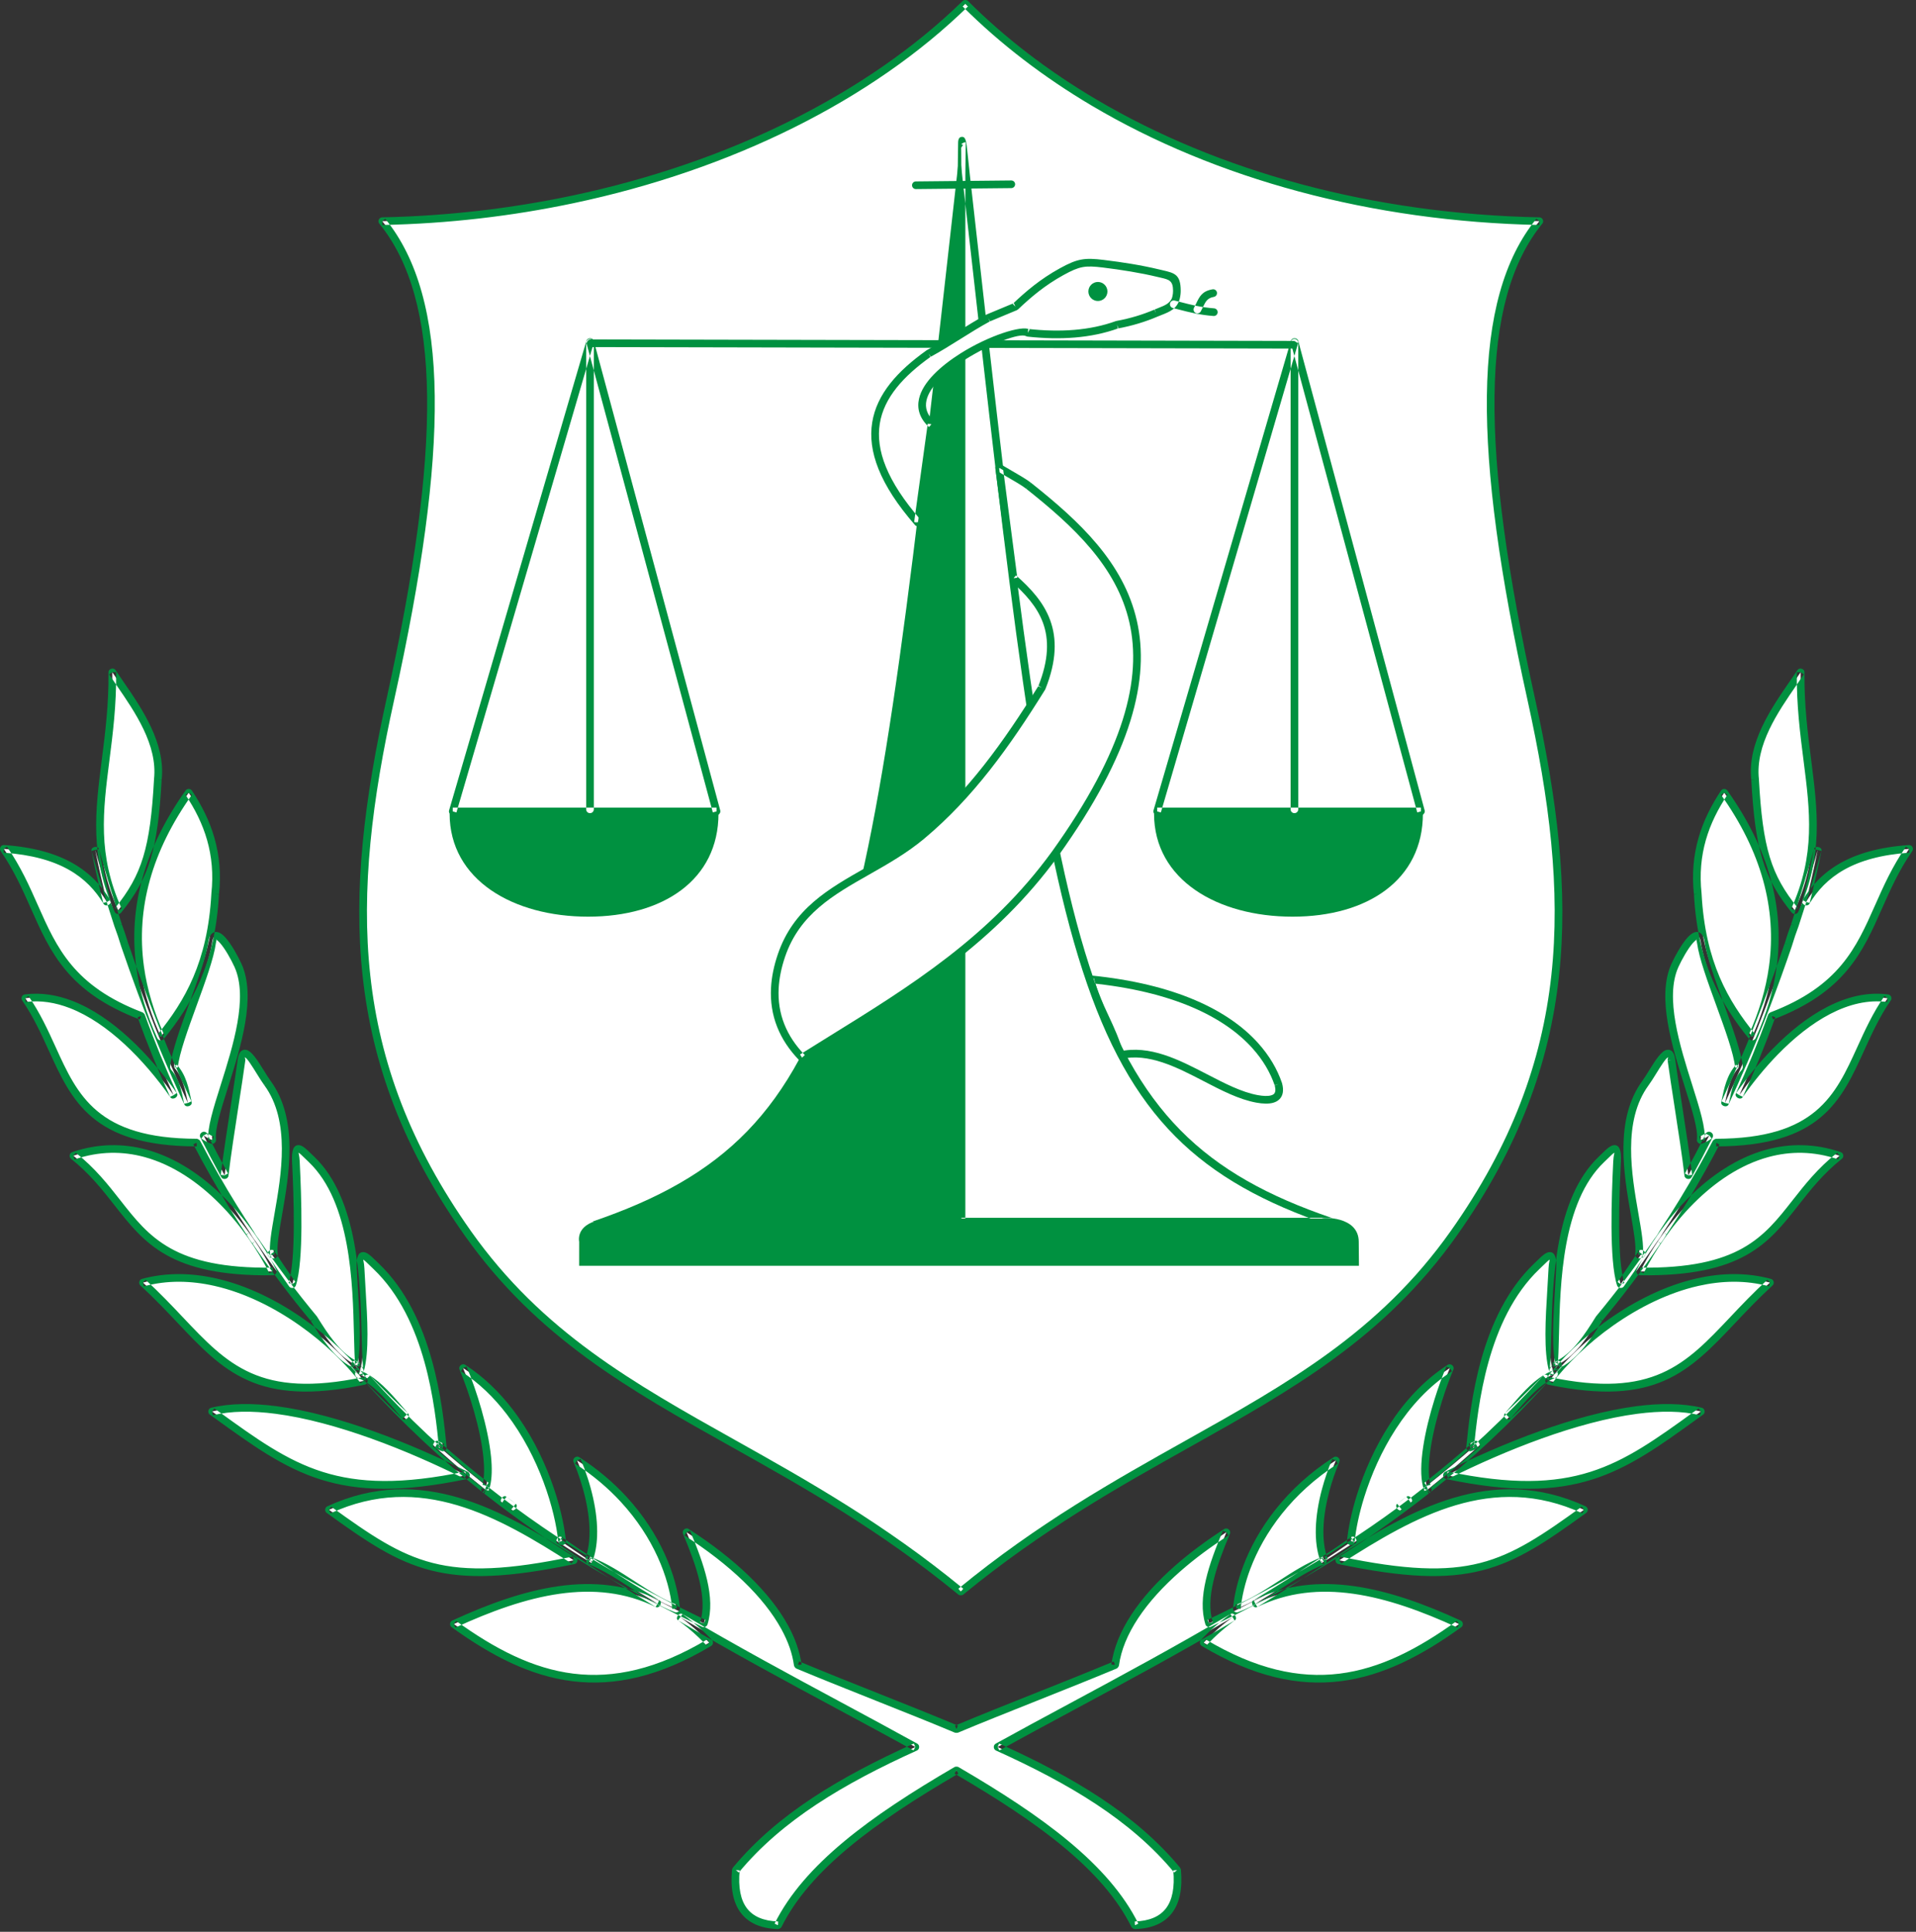 <svg width="602" height="607" viewBox="0 0 602 607" fill="none" xmlns="http://www.w3.org/2000/svg">
<rect x="0" y="0" width="602" height="607" fill="#333333" stroke="none"/>
<path fill-rule="evenodd" clip-rule="evenodd" d="M369.847 587.6C356.045 570.922 336.468 559.367 313.43 548.934C335.649 536.61 361.115 523.62 387.298 508.151C384.196 510.357 381.158 513.006 378.189 516.142C410.171 535.212 433.706 528.153 458.436 510.297C435.996 499.971 414.107 494.211 394.415 503.892C401.515 499.589 408.649 495.097 415.77 490.372C406.036 494.153 398.371 501.724 388.597 505.432C390.016 491.315 399.197 472.032 419.723 458.867C415.156 469.788 412.969 482.13 416.029 490.201C419.07 488.181 422.108 486.119 425.139 484.011C424.902 484.109 424.663 484.205 424.418 484.298C425.837 470.18 435.018 443.017 455.544 429.852C451.177 440.293 446.053 458.226 448.272 466.864C453.52 462.707 458.717 458.394 463.839 453.899C463.205 454.247 462.56 454.552 461.899 454.803C463.185 442.009 465.987 413.975 482.846 397.889C486.291 394.602 488.052 392.312 487.75 398.555C487.225 409.349 485.753 423.215 487.915 430.637C488.473 430.002 489.028 429.355 489.583 428.711C489.129 428.94 488.667 429.145 488.191 429.325C489.476 416.532 486.315 380.366 503.174 364.28C506.619 360.993 508.379 358.704 508.077 364.945C507.54 376.004 506.776 395.921 509.22 403.511C511.42 400.386 513.6 397.199 515.751 393.911C515.497 394.025 515.239 394.132 514.971 394.234C516.139 384.788 504.746 357.01 517.026 340.271C519.84 336.433 524.32 326.897 525.161 333.087C526.362 341.941 529.35 359.69 530.459 369.304C532.692 365.228 534.895 361.058 537.055 356.762C536.296 357.332 535.41 357.823 534.363 358.22C535.532 348.774 519.06 319.149 526.26 303.333C528.232 299.003 533.556 289.959 534.395 296.149C535.689 305.678 545.516 326.433 546.377 335.34C543.549 338.459 542.814 342.602 541.995 346.567C549.12 331.378 555.77 314.802 561.892 296.774C562.5 294.754 563.154 292.761 563.897 290.819C566.402 283.16 568.82 275.257 571.126 267.061C570.009 272.641 568.757 278.064 567.441 283.411C572.731 274.619 581.705 267.98 599.836 266.723C585.816 286.998 588.415 307.14 556.671 319.224C553.544 327.864 550.135 336.149 546.488 344.124C558.343 327.293 575.821 311.372 593.085 313.652C578.902 334.165 582.043 358.924 539.223 359.017C534.047 368.938 528.484 378.333 522.583 387.23C522.042 388.203 521.444 389.127 520.76 389.981C514.946 398.552 508.814 406.646 502.441 414.337C498.971 419.922 495.187 425.677 490.028 428.479C489.332 429.23 488.644 429.993 487.943 430.734C488.052 431.1 488.171 431.449 488.299 431.783C487.43 432.112 486.585 432.536 485.762 433.032C473.773 446.383 461.322 457.912 448.621 467.976C448.631 468.002 448.639 468.028 448.649 468.054C448.567 468.085 448.484 468.117 448.403 468.15C425.911 485.939 402.665 499.205 379.897 510.073C377.424 502.134 380.937 491.95 385.335 481.435C365.243 494.321 352.246 509.295 350.375 523.164C332.909 530.428 316.087 536.796 300.518 543.325C284.95 536.796 268.125 530.428 250.66 523.164C248.792 509.295 235.797 494.321 215.701 481.435C220.096 491.95 223.609 502.134 221.139 510.073C198.372 499.205 175.126 485.939 152.63 468.15C152.549 468.117 152.473 468.085 152.386 468.054C152.392 468.028 152.407 468.002 152.413 467.976C139.717 457.912 127.265 446.383 115.276 433.032C114.447 432.536 113.604 432.112 112.738 431.783C112.869 431.449 112.983 431.1 113.094 430.734C112.394 429.993 111.701 429.23 111.009 428.479C105.845 425.677 102.066 419.922 98.598 414.337C92.222 406.646 86.088 398.552 80.276 389.981C79.593 389.127 78.996 388.203 78.452 387.23C72.548 378.333 66.985 368.938 61.807 359.017C18.996 358.924 22.132 334.165 7.949 313.652C25.215 311.372 42.692 327.293 54.548 344.124C50.898 336.149 47.492 327.864 44.361 319.224C12.619 307.14 15.218 286.998 1.2 266.723C19.33 267.98 28.305 274.619 33.593 283.411C32.279 278.064 31.026 272.641 29.913 267.061C32.216 275.257 34.633 283.16 37.14 290.819C37.879 292.761 38.533 294.754 39.145 296.774C45.263 314.802 51.913 331.378 59.042 346.567C58.22 342.602 57.485 338.459 54.656 335.34C55.519 326.433 65.348 305.678 66.644 296.149C67.48 289.959 72.806 299.003 74.774 303.333C81.976 319.149 65.503 348.774 66.675 358.22C65.627 357.823 64.744 357.332 63.977 356.762C66.144 361.058 68.342 365.228 70.579 369.304C71.685 359.69 74.674 341.941 75.877 333.087C76.71 326.897 81.195 336.433 84.007 340.271C96.292 357.01 84.9 384.788 86.064 394.234C85.8 394.132 85.54 394.025 85.281 393.911C87.436 397.199 89.616 400.386 91.816 403.511C94.256 395.921 93.495 376.004 92.962 364.945C92.658 358.704 94.418 360.993 97.862 364.28C114.716 380.366 111.556 416.532 112.846 429.325C112.368 429.145 111.903 428.94 111.456 428.711C112.013 429.355 112.563 430.002 113.117 430.637C115.279 423.215 113.803 409.349 113.287 398.555C112.983 392.312 114.745 394.602 118.189 397.889C135.048 413.975 137.854 442.009 139.132 454.803C138.475 454.552 137.831 454.247 137.192 453.899C142.324 458.394 147.515 462.707 152.765 466.864C154.982 458.226 149.861 440.293 145.488 429.852C166.021 443.017 175.195 470.18 176.614 484.298C176.371 484.205 176.131 484.109 175.892 484.011C178.927 486.119 181.965 488.181 185.005 490.201C188.069 482.13 185.878 469.788 181.312 458.867C201.837 472.032 211.016 491.315 212.437 505.432C202.664 501.724 195.004 494.153 185.269 490.372C192.386 495.097 199.517 499.589 206.617 503.892C186.928 494.211 165.041 499.971 142.597 510.297C167.331 528.153 190.868 535.212 222.838 516.142C219.878 513.006 216.836 510.357 213.733 508.151C239.918 523.62 265.388 536.61 287.609 548.934C264.57 559.366 244.992 570.922 231.191 587.6C230.17 598.829 234.592 604.614 244.461 604.954C253.531 586.7 273.97 571.724 300.518 556.255C327.067 571.724 347.506 586.7 356.577 604.954C366.44 604.614 370.861 598.829 369.847 587.6ZM485.671 433.087C481.739 437.161 477.741 441.11 473.686 444.934C477.543 440.482 481.323 435.74 485.671 433.087ZM442.641 471.256C441.67 472 440.695 472.729 439.721 473.462C440.662 472.696 441.628 471.954 442.641 471.256ZM550.515 325.722C562.366 299.558 559.442 274.009 541.743 249.076C535.741 258.079 532.047 268.238 533.432 280.935C534.615 302.632 541.929 315.132 550.515 325.722ZM563.906 286.014C575.756 259.85 565.444 241.227 565.752 211.215C559.75 220.218 550.054 232.223 551.439 244.921C552.622 266.618 555.319 275.424 563.906 286.014ZM420.77 490.26C461.935 498.894 472.947 492.252 497.677 474.396C468.856 461.134 443.867 475.436 420.77 490.26ZM454.584 463.543C495.749 472.176 509.683 461.36 534.413 443.504C513.594 438.473 479.56 451.068 454.584 463.543ZM486.728 433.904C527.893 442.537 533.896 423.372 556.121 403.011C529.327 395.739 499.631 416.903 486.728 433.904ZM515.335 399.51C559.956 400.079 557.501 379.436 577.978 363.153C549.442 353.441 525.689 378.944 515.335 399.51ZM115.363 433.087C119.3 437.161 123.294 441.11 127.349 444.934C123.492 440.482 119.712 435.74 115.363 433.087ZM158.397 471.256C159.366 472 160.336 472.729 161.311 473.462C160.375 472.696 159.407 471.954 158.397 471.256ZM50.521 325.722C38.668 299.558 41.593 274.009 59.292 249.076C65.293 258.079 68.99 268.238 67.605 280.935C66.42 302.632 59.105 315.132 50.521 325.722ZM37.13 286.014C25.284 259.85 35.594 241.227 35.287 211.215C41.28 220.218 50.98 232.223 49.593 244.921C48.409 266.618 45.713 275.424 37.13 286.014ZM180.265 490.26C139.1 498.894 128.087 492.252 103.354 474.396C132.178 461.134 157.163 475.436 180.265 490.26ZM146.45 463.543C105.286 472.176 91.348 461.36 66.627 443.504C87.442 438.473 121.477 451.068 146.45 463.543ZM114.308 433.904C73.141 442.537 67.144 423.372 44.916 403.011C71.708 395.739 101.403 416.903 114.308 433.904ZM85.705 399.51C41.078 400.079 43.529 379.436 23.056 363.153C51.595 353.441 75.346 378.944 85.705 399.51Z" fill="white"/>
<path fill-rule="evenodd" clip-rule="evenodd" d="M301.883 500.116C241.287 450.307 185.338 441.73 147.008 387.542C108.371 332.919 108.791 282.445 122.678 219.611C139.991 141.289 140.139 94.092 120.099 69.496C193.112 68.006 261.58 41.92 303.302 1.167C345.024 42.866 410.654 68.006 483.668 69.496C463.627 94.092 463.775 141.289 481.088 219.611C494.976 282.445 495.396 332.919 456.759 387.542C418.429 441.73 362.48 450.307 301.883 500.116Z" fill="white"/>
<path fill-rule="evenodd" clip-rule="evenodd" d="M301.118 501.04C276.367 480.696 252.308 467.215 229.928 454.674L231.101 452.562C253.538 465.134 277.656 478.648 302.648 499.191L301.118 501.04ZM229.928 454.674C197.623 436.573 168.797 420.42 146.032 388.237L147.983 386.847C170.413 418.557 199.031 434.592 231.101 452.562L229.928 454.674ZM146.032 388.237L146.026 388.231L147.007 387.541L146.032 388.237ZM146.026 388.231C126.575 360.732 116.955 334.274 113.945 306.782L116.347 306.529C119.314 333.637 128.804 359.729 147.988 386.852L146.026 388.231ZM113.945 306.782C110.941 279.346 114.532 250.895 121.504 219.348L123.851 219.873C116.936 251.16 113.373 279.364 116.347 306.529L113.945 306.782ZM121.504 219.348C130.141 180.276 134.497 148.986 134.194 124.42L136.596 124.392C136.902 149.154 132.527 180.624 123.851 219.873L121.504 219.348ZM134.194 124.42C133.894 100.038 129.007 82.332 119.165 70.251L121.032 68.74C131.229 81.255 136.289 99.446 136.596 124.392L134.194 124.42ZM119.165 70.251C118.552 69.499 119.106 68.314 120.075 68.294L120.098 69.495L119.165 70.251ZM120.075 68.294L120.186 68.292L120.233 70.694L120.122 70.697L120.075 68.294ZM120.186 68.292C130.313 68.082 140.408 67.387 150.404 66.237L150.676 68.64C140.712 69.786 130.545 70.48 120.233 70.694L120.186 68.292ZM150.404 66.237C160.354 65.093 170.148 63.495 179.725 61.474L180.214 63.839C170.553 65.878 160.686 67.488 150.676 68.64L150.404 66.237ZM179.725 61.474C228.957 51.081 272.614 29.466 302.466 0.308L304.136 2.025C273.948 31.513 229.869 53.357 180.214 63.839L179.725 61.474ZM302.466 0.308C302.891 -0.107 303.732 -0.101 304.15 0.317L303.301 1.166L302.466 0.308ZM304.15 0.317L304.214 0.381L302.516 2.079L302.452 2.016L304.15 0.317ZM304.214 0.381C310.029 6.187 316.301 11.663 322.982 16.788L321.528 18.693C314.74 13.486 308.386 7.941 302.516 2.079L304.214 0.381ZM322.982 16.788C329.659 21.909 336.778 26.704 344.294 31.151L343.074 33.225C335.519 28.756 328.322 23.904 321.528 18.693L322.982 16.788ZM344.294 31.151C382.857 53.969 431.367 67.227 483.691 68.294L483.644 70.696C430.898 69.621 381.979 56.245 343.074 33.225L344.294 31.151ZM483.691 68.294C484.66 68.313 485.213 69.498 484.601 70.251L483.667 69.495L483.691 68.294ZM484.601 70.251C474.758 82.331 469.871 100.038 469.571 124.419L467.169 124.391C467.476 99.445 472.537 81.254 482.733 68.739L484.601 70.251ZM469.571 124.419C469.268 148.985 473.624 180.275 482.261 219.347L479.915 219.873C471.239 180.623 466.864 149.153 467.169 124.391L469.571 124.419ZM482.261 219.347C489.233 250.894 492.824 279.346 489.821 306.781L487.419 306.528C490.392 279.363 486.829 251.159 479.915 219.873L482.261 219.347ZM489.821 306.781C486.811 334.272 477.19 360.731 457.734 388.236L455.782 386.846C474.964 359.729 484.451 333.638 487.419 306.528L489.821 306.781ZM457.734 388.236C434.969 420.42 406.142 436.573 373.838 454.673L372.665 452.561C404.735 434.592 433.353 418.555 455.782 386.846L457.734 388.236ZM373.838 454.673C351.458 467.214 327.398 480.695 302.648 501.039L301.118 499.191C326.109 478.648 350.228 465.133 372.665 452.561L373.838 454.673ZM302.648 501.039C302.274 501.346 301.492 501.347 301.118 501.04L301.883 500.115L302.648 501.039Z" fill="#009140"/>
<path fill-rule="evenodd" clip-rule="evenodd" d="M401.652 340.679C396.582 325.833 379.329 311.334 342.535 307.695C344.86 316.532 349.544 322.733 351.869 331.57C366.919 328.151 381.406 342.799 394.943 345.278C399.825 346.171 402.86 345.117 401.652 340.679Z" fill="white"/>
<path fill-rule="evenodd" clip-rule="evenodd" d="M400.521 341.092C400.518 341.085 400.515 341.076 400.485 340.956L402.813 340.384C402.841 340.498 402.783 340.265 402.783 340.266L400.521 341.092ZM402.789 340.28C402.79 340.281 402.812 340.382 402.813 340.384L401.649 340.67L402.789 340.28ZM400.509 341.059C399.823 339.053 398.907 337.054 397.743 335.094L399.818 333.874C401.071 335.985 402.054 338.131 402.789 340.28L400.509 341.059ZM397.743 335.094C396.576 333.127 395.156 331.192 393.467 329.32L395.25 327.706C397.053 329.704 398.57 331.771 399.818 333.874L397.743 335.094ZM393.467 329.32C384.669 319.569 368.566 311.482 342.417 308.896L342.651 306.494C369.471 309.146 386.089 317.553 395.25 327.706L393.467 329.32ZM341.371 308C341.163 307.214 341.844 306.414 342.651 306.494L342.534 307.695L341.371 308ZM343.698 307.39C344.836 311.716 346.564 315.421 348.29 319.126L346.113 320.139C344.335 316.326 342.557 312.512 341.371 308L343.698 307.39ZM348.29 319.126C350.068 322.939 351.846 326.754 353.033 331.265L350.706 331.876C349.567 327.55 347.84 323.844 346.113 320.139L348.29 319.126ZM352.132 332.744C351.565 332.872 350.853 332.437 350.706 331.876L351.869 331.571L352.132 332.744ZM351.606 330.397C361.235 328.211 370.421 332.973 379.301 337.576L378.194 339.716C369.694 335.31 360.902 330.752 352.132 332.744L351.606 330.397ZM379.301 337.576C384.749 340.401 390.08 343.164 395.163 344.095L394.722 346.46C389.281 345.464 383.798 342.621 378.194 339.716L379.301 337.576ZM395.163 344.095C396.884 344.41 398.324 344.466 399.346 344.188L399.974 346.515C398.598 346.89 396.797 346.84 394.722 346.46L395.163 344.095ZM399.346 344.188C399.753 344.077 400.072 343.918 400.289 343.706L401.968 345.423C401.441 345.941 400.769 346.299 399.974 346.515L399.346 344.188ZM400.289 343.706C400.481 343.518 400.612 343.258 400.674 342.921L403.039 343.363C402.886 344.2 402.52 344.882 401.968 345.423L400.289 343.706ZM400.674 342.921C400.763 342.437 400.707 341.799 400.488 340.993L402.816 340.364C403.13 341.52 403.194 342.516 403.039 343.363L400.674 342.921ZM402.783 340.266C402.783 340.268 402.816 340.362 402.816 340.364L401.652 340.679L402.783 340.266Z" fill="#009140"/>
<path fill-rule="evenodd" clip-rule="evenodd" d="M300.668 55.264C272.91 302.301 268.349 355.81 186.1 383.847H302.106V55.007C302.023 49.352 302.022 45.998 301.969 44.757C301.882 42.688 301.653 46.484 300.668 55.264Z" fill="#009140"/>
<path fill-rule="evenodd" clip-rule="evenodd" d="M303.543 55.264C331.301 302.301 335.863 355.81 418.111 383.847H302.106V55.007C302.188 49.352 302.189 45.998 302.242 44.757C302.329 42.688 302.559 46.484 303.543 55.264Z" fill="white"/>
<path fill-rule="evenodd" clip-rule="evenodd" d="M302.342 55.4C302.84 59.833 303.332 64.205 303.814 68.515L306.217 68.243C305.734 63.933 305.242 59.561 304.744 55.127L302.342 55.4ZM303.814 68.515C330.358 304.969 336.222 357.206 417.721 384.988L418.5 382.707C338.455 355.421 332.621 303.457 306.217 68.243L303.814 68.515ZM417.721 384.988C418.827 385.365 419.284 382.646 418.111 382.646V383.847L417.721 384.988ZM418.111 382.646H302.106V385.049H418.111V382.646ZM302.106 382.646C301.506 382.646 303.307 384.448 303.307 383.847H302.106V382.646ZM303.307 383.847V55.007H300.904V383.847H303.307ZM303.307 55.007V55.021L302.106 55.007H303.307ZM303.307 55.021C303.334 53.157 303.352 51.514 303.367 50.117L300.964 50.108C300.95 51.471 300.932 53.088 300.904 54.993L303.307 55.021ZM303.367 50.117C303.371 49.651 303.376 49.213 303.38 48.803L300.978 48.794C300.974 49.203 300.968 49.642 300.964 50.108L303.367 50.117ZM303.38 48.803C303.4 46.82 303.413 45.505 303.443 44.804L301.041 44.71C301.012 45.384 300.998 46.744 300.978 48.794L303.38 48.803ZM303.443 44.804C303.461 44.37 301.464 45.374 302.259 45.406L302.353 43.004C301.5 42.969 301.089 43.533 301.041 44.71L303.443 44.804ZM302.259 45.406C303.242 45.446 301.381 46.29 301.563 48.067L303.965 47.832C303.643 44.685 303.485 43.049 302.353 43.004L302.259 45.406ZM301.563 48.067C301.758 49.97 302.022 52.548 302.342 55.4L304.744 55.127C304.379 51.873 304.141 49.55 303.965 47.832L301.563 48.067Z" fill="#009140"/>
<path fill-rule="evenodd" clip-rule="evenodd" d="M193.545 382.869H415.339C415.475 382.509 426.912 382.015 426.912 390.199V390.386L426.977 397.716H181.965L181.972 390.386V390.199C181.53 387.756 182.721 382.869 193.545 382.869Z" fill="#009140"/>
<path fill-rule="evenodd" clip-rule="evenodd" d="M287.762 59.408C287.099 59.415 286.559 58.882 286.557 58.219C286.554 57.557 287.09 57.013 287.753 57.006L287.762 59.408ZM287.753 57.006L317.741 56.704L317.75 59.106L287.762 59.408L287.753 57.006ZM317.741 56.704C318.404 56.697 318.944 57.23 318.946 57.893C318.949 58.556 318.413 59.1 317.75 59.106L317.741 56.704Z" fill="#009140"/>
<path fill-rule="evenodd" clip-rule="evenodd" d="M185.606 109.058C184.942 109.057 184.405 108.518 184.405 107.855C184.405 107.192 184.942 106.655 185.606 106.656V109.058ZM185.606 106.656L406.356 107.12V109.522L185.606 109.058V106.656ZM406.356 107.12C407.019 107.121 407.557 107.66 407.557 108.323C407.557 108.986 407.019 109.523 406.356 109.522V107.12Z" fill="#009140"/>
<path fill-rule="evenodd" clip-rule="evenodd" d="M407.896 107.101L447.622 254.64L445.294 255.269L405.568 107.73L407.896 107.101ZM447.622 254.64C447.818 255.371 447.217 256.156 446.458 256.156V254.954L447.622 254.64ZM446.458 256.156H406.731V253.753H446.458V256.156ZM406.731 256.156H363.582V253.753H406.731V256.156ZM363.582 256.156C362.814 256.156 362.212 255.364 362.428 254.626L363.582 254.954V256.156ZM362.428 254.626L405.577 107.087L407.886 107.744L364.737 255.283L362.428 254.626ZM405.577 107.087C405.89 106.015 407.606 106.027 407.896 107.101L406.731 107.415L405.577 107.087ZM405.501 107.718C405.501 107.054 406.039 106.517 406.702 106.517C407.365 106.517 407.904 107.054 407.904 107.718H405.501ZM407.904 107.718V254.305H405.501V107.718H407.904ZM407.904 254.305C407.904 254.968 407.365 255.506 406.702 255.506C406.039 255.506 405.501 254.968 405.501 254.305H407.904Z" fill="#009140"/>
<path fill-rule="evenodd" clip-rule="evenodd" d="M447.076 255.602C447.076 276.518 429.615 288.03 406.115 288.03C382.614 288.03 362.594 276.518 362.594 255.602H447.076Z" fill="#009140"/>
<path fill-rule="evenodd" clip-rule="evenodd" d="M186.567 107.101L226.294 254.64L223.966 255.269L184.239 107.73L186.567 107.101ZM226.294 254.64C226.49 255.371 225.889 256.156 225.13 256.156V254.954L226.294 254.64ZM225.13 256.156H185.403V253.753H225.13V256.156ZM185.403 256.156H142.254V253.753H185.403V256.156ZM142.254 256.156C141.486 256.156 140.884 255.364 141.1 254.626L142.254 254.954V256.156ZM141.1 254.626L184.249 107.087L186.557 107.744L143.409 255.283L141.1 254.626ZM184.249 107.087C184.562 106.015 186.278 106.027 186.567 107.101L185.403 107.415L184.249 107.087ZM184.173 107.718C184.173 107.054 184.711 106.517 185.374 106.517C186.037 106.517 186.575 107.054 186.575 107.718H184.173ZM186.575 107.718V254.305H184.173V107.718H186.575ZM186.575 254.305C186.575 254.968 186.037 255.506 185.374 255.506C184.711 255.506 184.173 254.968 184.173 254.305H186.575Z" fill="#009140"/>
<path fill-rule="evenodd" clip-rule="evenodd" d="M225.748 255.602C225.748 276.518 208.288 288.03 184.787 288.03C161.287 288.03 141.266 276.518 141.266 255.602H225.748Z" fill="#009140"/>
<path fill-rule="evenodd" clip-rule="evenodd" d="M313.913 146.978L318.439 181.689C327.359 189.585 334.294 198.671 327.336 216.092C316.271 233.911 304.854 249.84 289.654 262.555C273.565 276.014 252.638 279.369 245.533 300.217C241.186 312.971 243.593 323.682 252.006 332.35C280.306 314.589 309.505 298.547 331.488 268.289C377.714 203.788 353.433 176.609 323.15 152.612C321.398 151.224 317.014 148.832 313.913 146.978Z" fill="white"/>
<path fill-rule="evenodd" clip-rule="evenodd" d="M315.105 146.828L319.631 181.539L317.247 181.839L312.721 147.128L315.105 146.828ZM317.641 182.59C317.531 182.492 317.265 181.985 317.247 181.839L318.439 181.689L317.641 182.59ZM319.236 180.788C323.822 184.847 327.905 189.231 329.972 194.911L327.711 195.727C325.821 190.535 321.974 186.426 317.641 182.59L319.236 180.788ZM329.972 194.911C332.047 200.61 332.059 207.517 328.458 216.533L326.215 215.651C329.572 207.247 329.593 200.899 327.711 195.727L329.972 194.911ZM328.458 216.533C328.454 216.541 328.359 216.723 328.354 216.73L327.336 216.092L328.458 216.533ZM328.354 216.73C322.808 225.662 317.165 234.13 310.989 241.979L309.102 240.496C315.199 232.747 320.799 224.34 326.318 215.453L328.354 216.73ZM310.989 241.979C304.792 249.854 298.08 257.079 290.429 263.48L288.879 261.631C296.427 255.318 303.025 248.219 309.102 240.496L310.989 241.979ZM290.429 263.48C284.938 268.073 278.925 271.487 273.077 274.807L271.885 272.714C277.633 269.451 283.544 266.095 288.879 261.631L290.429 263.48ZM273.077 274.807C261.848 281.182 251.241 287.205 246.674 300.607L244.393 299.827C249.254 285.563 260.247 279.321 271.885 272.714L273.077 274.807ZM246.674 300.607L246.67 300.619L244.389 299.839L244.393 299.827L246.674 300.607ZM246.67 300.619C246.08 302.35 245.618 304.044 245.284 305.699L242.919 305.23C243.273 303.475 243.764 301.677 244.389 299.839L246.67 300.619ZM245.284 305.699C244.947 307.363 244.738 308.97 244.655 310.516L242.253 310.403C242.344 308.7 242.565 306.975 242.919 305.23L245.284 305.699ZM244.655 310.516C244.228 318.526 247.054 325.527 252.864 331.515L251.147 333.185C244.85 326.697 241.789 319.102 242.253 310.403L244.655 310.516ZM252.644 333.368C252.243 333.62 251.478 333.526 251.147 333.185L252.006 332.35L252.644 333.368ZM251.367 331.332C255.149 328.959 257.894 327.259 260.613 325.577L261.88 327.632C258.432 329.765 255.008 331.884 252.644 333.368L251.367 331.332ZM260.613 325.577C285.831 309.97 311.065 294.353 330.512 267.585L332.464 268.993C312.72 296.168 287.293 311.905 261.88 327.632L260.613 325.577ZM330.512 267.585C353.391 235.662 358.841 213.062 354.837 195.524L357.184 194.999C361.334 213.173 355.812 236.415 332.464 268.993L330.512 267.585ZM354.837 195.524C350.844 178.035 337.368 165.412 322.404 153.555L323.897 151.669C339.216 163.808 353.022 176.774 357.184 194.999L354.837 195.524ZM323.873 151.65L323.897 151.669L323.15 152.612L323.873 151.65ZM322.428 153.574L322.425 153.571L323.87 151.647L323.873 151.65L322.428 153.574ZM322.425 153.571L322.401 153.553L323.147 152.609L322.425 153.571ZM322.401 153.553C321.189 152.593 318.633 151.113 316.166 149.684L317.367 147.61C319.933 149.096 322.592 150.635 323.894 151.666L322.401 153.553ZM316.166 149.684C315.201 149.125 314.247 148.572 313.298 148.005L314.528 145.95C315.335 146.432 316.344 147.017 317.367 147.61L316.166 149.684ZM312.721 147.128C312.596 146.167 313.693 145.451 314.528 145.95L313.913 146.978L312.721 147.128Z" fill="#009140"/>
<path fill-rule="evenodd" clip-rule="evenodd" d="M376.22 97.262C377.595 94.785 377.87 92.653 381.172 92.103L376.22 97.262ZM322.93 104.563C333.15 105.672 342.604 105.062 350.986 102.034C355.446 101.211 359.483 99.967 363.186 98.387C365.931 97.217 368.767 96.603 369.517 93.511C369.689 92.8 369.775 92.09 369.775 91.38C369.775 86.807 367.864 86.781 364.024 85.859C358.36 84.496 352.543 83.593 346.668 82.869C340.846 82.152 338.861 82.457 333.606 85.349C327.501 88.706 323.107 92.49 319.023 96.352C316.182 97.536 313.341 98.719 310.5 99.903C304.162 103.325 298.084 107.682 291.747 111.104C274.08 123.701 266.484 139.04 288.411 164.207L292.679 133.304C278.764 120.364 318.317 101.923 322.93 104.563ZM368.792 95.611C372.694 96.583 376.301 97.702 381.378 98.087L368.792 95.611Z" fill="white"/>
<path fill-rule="evenodd" clip-rule="evenodd" d="M377.276 97.848C376.953 98.431 376.216 98.641 375.634 98.318C375.051 97.994 374.841 97.258 375.164 96.675L377.276 97.848ZM375.164 96.675C375.498 96.073 375.684 95.688 375.86 95.321L378.018 96.362C377.76 96.901 377.486 97.47 377.276 97.848L375.164 96.675ZM378.028 96.358L378.018 96.362L376.939 95.841L378.028 96.358ZM375.851 95.325C376.887 93.168 377.711 91.456 380.98 90.911L381.364 93.295C379.337 93.633 378.758 94.839 378.028 96.358L375.851 95.325ZM380.98 90.911C381.637 90.802 382.257 91.246 382.363 91.904C382.469 92.562 382.022 93.186 381.364 93.295L380.98 90.911ZM323.056 103.362C328.102 103.909 332.948 104.033 337.549 103.649L337.746 106.051C332.97 106.45 327.976 106.325 322.803 105.764L323.056 103.362ZM337.549 103.649C342.14 103.265 346.497 102.377 350.578 100.903L351.394 103.165C347.094 104.718 342.532 105.651 337.746 106.051L337.549 103.649ZM350.578 100.903C350.584 100.9 350.758 100.853 350.765 100.851L350.986 102.034L350.578 100.903ZM350.765 100.851C352.973 100.444 355.056 99.938 357.028 99.344L357.712 101.644C355.624 102.273 353.458 102.801 351.206 103.217L350.765 100.851ZM357.028 99.344C359.004 98.749 360.9 98.057 362.722 97.28L363.651 99.495C361.771 100.296 359.794 101.017 357.712 101.644L357.028 99.344ZM363.67 99.485L363.651 99.495L363.186 98.387L363.67 99.485ZM362.703 97.289C362.728 97.279 362.753 97.267 362.826 97.243L363.568 99.523C363.501 99.545 363.688 99.477 363.67 99.485L362.703 97.289ZM363.661 99.49C363.659 99.491 363.569 99.523 363.568 99.523L363.197 98.383L363.661 99.49ZM362.732 97.276C363.295 97.036 363.649 96.896 363.997 96.759L364.879 99.002C364.406 99.188 363.926 99.377 363.661 99.49L362.732 97.276ZM363.997 96.759C366.002 95.97 367.858 95.24 368.344 93.233L370.69 93.787C369.906 97.024 367.49 97.975 364.879 99.002L363.997 96.759ZM368.344 93.233C368.427 92.892 368.485 92.581 368.518 92.304L370.902 92.585C370.85 93.018 370.779 93.419 370.69 93.787L368.344 93.233ZM368.518 92.304C368.555 92 368.573 91.691 368.573 91.379H370.976C370.976 91.778 370.951 92.181 370.902 92.585L368.518 92.304ZM368.573 91.379C368.573 88.147 367.276 87.847 364.671 87.247L365.215 84.9C369.06 85.787 370.976 86.228 370.976 91.379H368.573ZM364.671 87.247C364.318 87.166 363.967 87.084 363.747 87.032L364.301 84.686C364.72 84.786 364.982 84.847 365.215 84.9L364.671 87.247ZM363.747 87.032C360.962 86.361 358.117 85.801 355.233 85.316L355.618 82.932C358.528 83.421 361.424 83.993 364.301 84.686L363.747 87.032ZM355.233 85.316C352.232 84.812 349.346 84.408 346.528 84.061L346.809 81.677C349.864 82.053 352.826 82.463 355.618 82.932L355.233 85.316ZM346.528 84.061C343.739 83.718 341.884 83.617 340.145 83.938L339.704 81.573C341.726 81.199 343.775 81.304 346.809 81.677L346.528 84.061ZM340.145 83.938C338.413 84.259 336.699 85.021 334.182 86.405L333.028 84.293C335.769 82.785 337.675 81.948 339.704 81.573L340.145 83.938ZM334.182 86.405C331.197 88.046 328.623 89.798 326.294 91.613L324.82 89.708C327.234 87.827 329.911 86.007 333.028 84.293L334.182 86.405ZM326.294 91.613C323.968 93.425 321.873 95.316 319.849 97.229L318.198 95.474C320.258 93.526 322.402 91.592 324.82 89.708L326.294 91.613ZM319.849 97.229C319.821 97.255 319.519 97.449 319.483 97.464L319.024 96.352L319.849 97.229ZM319.483 97.464L310.96 101.015L310.04 98.791L318.564 95.239L319.483 97.464ZM309.922 98.847C309.925 98.846 310.037 98.792 310.04 98.791L310.5 99.903L309.922 98.847ZM311.077 100.959L311.073 100.962L309.918 98.85L309.922 98.847L311.077 100.959ZM311.073 100.962L311.063 100.966L310.496 99.905L311.073 100.962ZM311.063 100.966C307.918 102.664 304.839 104.594 301.76 106.522L300.482 104.486C303.61 102.527 306.738 100.567 309.928 98.845L311.063 100.966ZM301.76 106.522C298.633 108.481 295.504 110.441 292.315 112.164L291.179 110.043C294.324 108.345 297.404 106.415 300.482 104.486L301.76 106.522ZM291.053 110.127C291.055 110.125 291.175 110.045 291.179 110.043L291.747 111.103L291.053 110.127ZM292.442 112.079C283.86 118.199 277.73 124.942 276.423 133.124L274.039 132.758C275.465 123.832 281.968 116.606 291.053 110.127L292.442 112.079ZM276.423 133.124C275.112 141.336 278.621 151.138 289.321 163.418L287.501 164.995C276.274 152.11 272.618 141.657 274.039 132.758L276.423 133.124ZM289.603 164.366C289.467 165.355 288.155 165.746 287.501 164.995L288.411 164.207L289.603 164.366ZM287.219 164.047L291.488 133.144L293.872 133.463L289.603 164.366L287.219 164.047ZM293.496 132.426C293.683 132.6 293.906 133.211 293.872 133.463L292.679 133.303L293.496 132.426ZM291.863 134.181C288.885 131.412 288.07 128.388 288.744 125.323L291.09 125.84C290.598 128.077 291.231 130.32 293.496 132.426L291.863 134.181ZM291.09 125.835V125.84L289.917 125.582L291.09 125.835ZM288.744 125.328C289.325 122.684 291.047 120.069 293.438 117.614L295.156 119.284C293.062 121.434 291.568 123.664 291.09 125.835L288.744 125.328ZM293.438 117.614C295.759 115.23 298.712 112.985 301.847 111.011L303.124 113.047C300.122 114.937 297.319 117.062 295.156 119.284L293.438 117.614ZM301.847 111.011C310.587 105.508 321.062 102.106 323.526 103.517L322.334 105.61C320.469 104.542 311.219 107.951 303.124 113.047L301.847 111.011ZM322.803 105.764C322.753 105.759 322.377 105.635 322.334 105.61L322.93 104.563L322.803 105.764ZM368.506 96.774C367.864 96.615 367.472 95.963 367.63 95.321C367.787 94.679 368.436 94.287 369.078 94.447L368.506 96.774ZM369.078 94.447C370.231 94.734 370.631 94.838 371.03 94.94L370.42 97.268C369.536 97.04 368.652 96.811 368.506 96.774L369.078 94.447ZM371.03 94.94C374.183 95.756 377.337 96.572 381.468 96.885L381.29 99.288C376.958 98.959 373.689 98.113 370.42 97.268L371.03 94.94ZM381.468 96.885C382.13 96.935 382.628 97.514 382.58 98.177C382.53 98.84 381.952 99.338 381.29 99.288L381.468 96.885Z" fill="#009140"/>
<path fill-rule="evenodd" clip-rule="evenodd" d="M344.96 88.595C346.607 88.595 347.951 89.939 347.951 91.588C347.951 93.235 346.607 94.579 344.96 94.579C343.312 94.579 341.967 93.235 341.967 91.588C341.967 89.939 343.312 88.595 344.96 88.595Z" fill="#009140"/>
<path fill-rule="evenodd" clip-rule="evenodd" d="M368.923 588.365C362.107 580.129 353.848 573.147 344.44 566.929L345.764 564.921C355.353 571.258 363.786 578.393 370.772 586.835L368.923 588.365ZM344.44 566.929C335.003 560.693 324.404 555.224 312.937 550.032L313.922 547.836C325.494 553.076 336.203 558.602 345.764 564.921L344.44 566.929ZM312.937 550.032C312.059 549.634 312.007 548.339 312.852 547.878L313.43 548.934L312.937 550.032ZM312.852 547.878L312.856 547.875L314.011 549.987L314.006 549.99L312.852 547.878ZM314.02 549.987L314.011 549.987L313.434 548.931L314.02 549.987ZM312.847 547.875C320.071 543.869 328.185 539.502 336.583 534.985L337.718 537.106C329.686 541.428 321.922 545.605 314.02 549.987L312.847 547.875ZM336.583 534.985C352.488 526.426 369.431 517.309 386.688 507.114L387.908 509.188C370.626 519.398 353.652 528.532 337.718 537.106L336.583 534.985ZM386.688 507.114C387.717 506.506 388.971 508.431 387.993 509.127L387.298 508.151L386.688 507.114ZM387.993 509.127C386.509 510.182 385.005 511.374 383.482 512.708L381.905 510.887C383.418 509.562 384.985 508.326 386.603 507.175L387.993 509.127ZM383.482 512.708C382 514.007 380.527 515.426 379.067 516.968L377.312 515.317C378.82 513.723 380.352 512.248 381.905 510.887L383.482 512.708ZM377.575 517.17C376.945 516.794 376.811 515.846 377.312 515.317L378.189 516.142L377.575 517.17ZM378.804 515.115C394.541 524.498 408.173 527.456 420.891 525.875L421.172 528.259C407.947 529.903 393.82 526.856 377.575 517.17L378.804 515.115ZM420.891 525.875C433.622 524.292 445.517 518.141 457.732 509.321L459.14 511.273C446.626 520.308 434.386 526.616 421.172 528.259L420.891 525.875ZM458.938 509.199C459.753 509.574 459.869 510.746 459.14 511.273L458.436 510.297L458.938 509.199ZM457.934 511.395C446.8 506.272 435.822 502.283 425.235 500.784L425.554 498.4C436.444 499.942 447.634 503.998 458.938 509.199L457.934 511.395ZM425.235 500.784C414.717 499.295 404.548 500.248 394.941 504.971L393.89 502.812C403.972 497.856 414.596 496.848 425.554 498.4L425.235 500.784ZM394.941 504.971C393.866 505.499 392.771 503.485 393.796 502.864L394.415 503.892L394.941 504.971ZM393.796 502.864C397.284 500.75 400.834 498.557 404.446 496.272L405.723 498.308C402.215 500.527 398.646 502.732 395.035 504.919L393.796 502.864ZM404.446 496.272C407.975 494.041 411.53 491.742 415.108 489.368L416.431 491.376C412.89 493.726 409.316 496.037 405.723 498.308L404.446 496.272ZM415.338 489.251C416.446 488.821 417.421 490.72 416.431 491.376L415.77 490.372L415.338 489.251ZM416.201 491.493C411.519 493.313 407.247 496.087 402.976 498.862L401.672 496.834C406.027 494.005 410.381 491.176 415.338 489.251L416.201 491.493ZM402.976 498.862C398.543 501.742 394.107 504.623 389.019 506.553L388.175 504.31C392.954 502.498 397.314 499.666 401.672 496.834L402.976 498.862ZM389.019 506.553C388.204 506.862 387.31 506.176 387.396 505.314L388.597 505.432L389.019 506.553ZM387.396 505.314L387.399 505.292L389.801 505.526L389.798 505.549L387.396 505.314ZM387.399 505.292C387.603 503.267 387.965 501.135 388.492 498.929L390.839 499.483C390.338 501.573 389.996 503.598 389.801 505.526L387.399 505.292ZM388.492 498.929C389.009 496.769 389.702 494.502 390.581 492.16L392.824 493.005C392.008 495.177 391.349 497.349 390.839 499.483L388.492 498.929ZM392.834 492.995L392.824 493.005L391.703 492.583L392.834 492.995ZM390.572 492.169C395.009 480.35 404.06 467.481 419.071 457.854L420.376 459.881C405.851 469.197 397.109 481.609 392.834 492.995L390.572 492.169ZM419.071 457.854C419.986 457.267 421.242 458.298 420.836 459.313L419.723 458.867L419.071 457.854ZM420.836 459.313C420.812 459.375 420.81 459.39 420.798 459.414L418.639 458.344C418.654 458.313 418.59 458.476 418.611 458.422L420.836 459.313ZM418.606 458.419C418.606 458.418 418.639 458.345 418.639 458.344L419.719 458.879L418.606 458.419ZM420.831 459.339C420.206 460.833 419.623 462.367 419.09 463.923L416.809 463.144C417.351 461.563 417.953 459.981 418.606 458.419L420.831 459.339ZM419.09 463.923C418.555 465.484 418.078 467.038 417.671 468.566L415.344 467.956C415.778 466.329 416.269 464.719 416.809 463.144L419.09 463.923ZM417.671 468.566V468.575L416.507 468.261L417.671 468.566ZM417.671 468.575C415.565 476.468 415.047 484.229 417.15 489.779L414.908 490.623C412.608 484.556 413.12 476.276 415.344 467.947L417.671 468.575ZM416.691 491.205C416.081 491.61 415.168 491.31 414.908 490.623L416.029 490.201L416.691 491.205ZM415.367 489.197C417.033 488.09 418.554 487.07 419.918 486.144L421.259 488.134C419.586 489.27 418.066 490.292 416.691 491.205L415.367 489.197ZM419.918 486.144C421.413 485.128 422.926 484.088 424.455 483.025L425.825 484.996C424.322 486.041 422.8 487.087 421.259 488.134L419.918 486.144ZM424.679 482.898C425.774 482.442 426.802 484.317 425.825 484.996L425.14 484.011L424.679 482.898ZM425.6 485.123C425.424 485.196 425.305 485.245 425.223 485.278L424.34 483.035C424.498 482.972 424.618 482.924 424.679 482.898L425.6 485.123ZM425.223 485.278C425.095 485.329 425.212 485.278 424.841 485.419L423.996 483.176C424.124 483.128 423.972 483.182 424.34 483.035L425.223 485.278ZM424.841 485.419C424.025 485.728 423.131 485.042 423.218 484.18L424.418 484.297L424.841 485.419ZM423.218 484.18L423.22 484.158L425.622 484.392L425.62 484.415L423.218 484.18ZM423.22 484.158C423.424 482.131 423.783 479.854 424.304 477.405L426.669 477.893C426.163 480.272 425.817 482.463 425.622 484.392L423.22 484.158ZM424.304 477.405C424.821 474.975 425.507 472.342 426.374 469.579L428.674 470.293C427.845 472.934 427.18 475.494 426.669 477.893L424.304 477.405ZM426.374 469.579C430.797 455.474 439.845 438.489 454.892 428.839L456.197 430.866C441.707 440.159 432.963 456.613 428.674 470.293L426.374 469.579ZM454.892 428.839C455.816 428.246 457.086 429.305 456.652 430.317L455.545 429.852L454.892 428.839ZM456.652 430.317L456.648 430.327L454.433 429.399L454.437 429.388L456.652 430.317ZM454.428 429.403L454.433 429.399L455.541 429.863L454.428 429.403ZM456.652 430.323C456.041 431.788 455.42 433.38 454.815 435.052L452.554 434.235C453.185 432.489 453.818 430.863 454.428 429.403L456.652 430.323ZM454.815 435.052C454.21 436.724 453.605 438.517 453.022 440.386L450.723 439.672C451.303 437.811 451.921 435.982 452.554 434.235L454.815 435.052ZM453.022 440.386C450.084 449.807 447.903 460.599 449.436 466.568L447.109 467.159C445.449 460.696 447.681 449.425 450.723 439.672L453.022 440.386ZM449.018 467.807C448.357 468.331 447.319 467.978 447.109 467.159L448.273 466.864L449.018 467.807ZM447.526 465.92C450.202 463.801 452.81 461.688 455.338 459.584L456.868 461.433C454.206 463.648 451.591 465.77 449.018 467.807L447.526 465.92ZM455.338 459.584C457.84 457.503 460.409 455.308 463.051 452.988L464.628 454.809C462.149 456.984 459.558 459.195 456.868 461.433L455.338 459.584ZM463.262 452.843C464.305 452.269 465.521 454.025 464.628 454.809L463.84 453.899L463.262 452.843ZM464.416 454.955C464.103 455.127 463.761 455.301 463.387 455.476L462.373 453.299C462.645 453.172 462.942 453.019 463.262 452.843L464.416 454.955ZM463.387 455.476C463.059 455.63 462.704 455.779 462.322 455.924L461.478 453.681C461.756 453.576 462.057 453.447 462.373 453.299L463.387 455.476ZM462.322 455.924C461.506 456.233 460.613 455.547 460.7 454.685L461.9 454.802L462.322 455.924ZM460.7 454.685L460.702 454.652L463.104 454.886L463.102 454.92L460.7 454.685ZM460.702 454.652C462.002 441.707 464.846 413.409 482.021 397.021L483.673 398.757C467.161 414.512 464.377 442.214 463.104 454.886L460.702 454.652ZM482.021 397.021C482.345 396.711 482.624 396.441 482.89 396.183L484.56 397.9C484.268 398.184 483.961 398.482 483.673 398.757L482.021 397.021ZM482.89 396.183C484.55 394.571 485.794 393.365 486.989 393.422L486.876 395.824C486.708 395.816 485.787 396.709 484.56 397.9L482.89 396.183ZM486.989 393.422C488.46 393.494 489.13 394.921 488.951 398.611L486.549 398.498C486.643 396.55 487.007 395.831 486.876 395.824L486.989 393.422ZM488.951 398.611C488.951 398.626 488.948 398.642 488.948 398.658L486.546 398.545C486.546 398.53 486.549 398.513 486.549 398.498L488.951 398.611ZM488.948 398.658C488.847 400.739 488.715 402.867 488.581 405.039L486.179 404.907C486.315 402.7 486.449 400.536 486.546 398.545L488.948 398.658ZM488.581 405.039C488.004 414.357 487.377 424.498 489.07 430.309L486.761 430.965C484.951 424.752 485.591 414.41 486.179 404.907L488.581 405.039ZM488.834 431.42C488.231 432.125 487.022 431.862 486.761 430.965L487.915 430.637L488.834 431.42ZM486.996 429.853L486.998 429.851L488.837 431.418L488.834 431.42L486.996 429.853ZM486.998 429.851L487.008 429.846L487.918 430.634L486.998 429.851ZM487.008 429.846C487.431 429.364 487.854 428.873 488.275 428.384L490.096 429.961C489.675 430.45 489.252 430.94 488.828 431.422L487.008 429.846ZM490.105 429.956L490.096 429.961L489.186 429.173L490.105 429.956ZM488.266 428.389C488.787 427.785 487.883 428.837 488.674 427.922L490.494 429.499C489.968 430.107 490.892 429.043 490.105 429.956L488.266 428.389ZM489.044 427.641C490.078 427.119 491.248 428.627 490.494 429.499L489.584 428.711L489.044 427.641ZM490.124 429.781C489.765 429.962 489.518 430.082 489.379 430.143L488.412 427.929C488.738 427.785 488.951 427.688 489.044 427.641L490.124 429.781ZM489.379 430.143C489.244 430.203 488.994 430.302 488.613 430.446L487.769 428.203C487.864 428.167 488.085 428.073 488.412 427.929L489.379 430.143ZM488.613 430.446C487.798 430.753 486.904 430.068 486.99 429.207L488.191 429.324L488.613 430.446ZM486.99 429.207L486.993 429.184L489.395 429.419L489.392 429.441L486.99 429.207ZM486.993 429.184C487.246 426.649 487.326 423.305 487.418 419.403L489.82 419.45C489.724 423.484 489.642 426.942 489.395 429.419L486.993 429.184ZM487.418 419.403C487.81 402.901 488.435 376.688 502.35 363.412L504.001 365.148C490.812 377.731 490.203 403.332 489.82 419.45L487.418 419.403ZM502.35 363.412C502.67 363.106 502.952 362.833 503.217 362.574L504.888 364.292C504.597 364.575 504.293 364.87 504.001 365.148L502.35 363.412ZM503.217 362.574C504.878 360.962 506.122 359.756 507.317 359.813L507.204 362.215C507.036 362.207 506.115 363.1 504.888 364.292L503.217 362.574ZM507.317 359.813C508.788 359.884 509.458 361.311 509.279 365.001L506.877 364.889C506.972 362.94 507.335 362.221 507.204 362.215L507.317 359.813ZM509.279 365.001C509.011 370.527 508.686 378.262 508.733 385.524L506.33 385.533C506.284 378.176 506.609 370.421 506.877 364.889L509.279 365.001ZM508.733 385.524C508.78 392.718 509.187 399.469 510.371 403.145L508.071 403.877C506.812 399.964 506.378 392.959 506.33 385.533L508.733 385.524ZM510.202 404.201C509.646 404.991 508.366 404.791 508.071 403.877L509.221 403.511L510.202 404.201ZM508.241 402.821C509.189 401.473 510.269 399.913 511.51 398.091L513.5 399.452C512.564 400.826 511.452 402.425 510.202 404.201L508.241 402.821ZM511.51 398.091C512.693 396.355 513.781 394.733 514.748 393.253L516.756 394.567C515.573 396.376 514.494 397.992 513.5 399.452L511.51 398.091ZM515.259 392.812C516.266 392.356 517.363 393.639 516.756 394.567L515.752 393.91L515.259 392.812ZM516.245 395.008C516.105 395.071 515.965 395.132 515.827 395.189L514.907 392.964C515.028 392.914 515.146 392.863 515.259 392.812L516.245 395.008ZM515.827 395.189C515.8 395.199 515.65 395.258 515.393 395.355L514.549 393.112C514.561 393.108 514.675 393.06 514.907 392.964L515.827 395.189ZM515.393 395.355C514.57 395.668 513.671 394.966 513.779 394.093L514.972 394.234L515.393 395.355ZM513.779 394.093C513.851 393.519 513.636 395.242 513.773 394.079L516.175 394.351C516.04 395.501 516.236 393.788 516.163 394.374L513.779 394.093ZM513.773 394.079L513.782 394.075L514.974 394.216L513.773 394.079ZM513.782 394.075C514.108 391.401 513.336 386.983 512.419 381.726L514.784 381.322C515.734 386.768 516.533 391.343 516.166 394.356L513.782 394.075ZM512.419 381.726C510.208 369.057 507.174 351.672 516.061 339.558L517.994 340.984C509.714 352.271 512.647 369.077 514.784 381.322L512.419 381.726ZM516.061 339.558L516.067 339.547L518.001 340.973L517.994 340.984L516.061 339.558ZM516.067 339.547C516.65 338.751 517.404 337.534 518.181 336.281L520.236 337.547C519.473 338.779 518.732 339.975 518.001 340.973L516.067 339.547ZM518.181 336.281C520.033 333.293 522.008 330.105 523.779 329.865L524.098 332.249C523.467 332.334 521.799 335.025 520.236 337.547L518.181 336.281ZM523.779 329.865C525.098 329.686 526.029 330.531 526.354 332.927L523.97 333.246C523.877 332.558 524.259 332.227 524.098 332.249L523.779 329.865ZM526.354 332.927V332.946L525.162 333.086L526.354 332.927ZM526.354 332.946C526.358 332.984 526.345 332.869 526.348 332.884L523.983 333.325C523.982 333.322 523.976 333.277 523.971 333.227L526.354 332.946ZM526.348 332.884C526.348 332.884 526.357 332.944 526.357 332.945L525.165 333.104L526.348 332.884ZM526.357 332.945C526.81 336.281 527.585 341.305 528.412 346.666L526.028 347.032C525.228 341.847 524.478 336.989 523.973 333.264L526.357 332.945ZM528.412 346.666C529.647 354.669 531 363.436 531.66 369.167L529.258 369.44C528.587 363.614 527.249 354.945 526.028 347.032L528.412 346.666ZM531.516 369.881C530.988 370.843 529.383 370.525 529.258 369.44L530.46 369.303L531.516 369.881ZM529.404 368.726C530.609 366.524 531.724 364.456 532.725 362.557L534.846 363.673C533.646 365.951 532.542 368.007 531.516 369.881L529.404 368.726ZM532.725 362.557C533.724 360.659 534.803 358.562 535.977 356.227L538.136 357.296C537.15 359.257 536.046 361.393 534.846 363.673L532.725 362.557ZM536.334 355.8C537.246 355.114 538.647 356.278 538.136 357.296L537.057 356.761L536.334 355.8ZM537.779 357.723C537.352 358.043 536.892 358.341 536.396 358.611L535.241 356.499C535.638 356.283 536.002 356.049 536.334 355.8L537.779 357.723ZM536.396 358.611C535.922 358.869 535.388 359.113 534.786 359.341L533.941 357.098C534.387 356.929 534.821 356.728 535.241 356.499L536.396 358.611ZM534.786 359.341C533.963 359.652 533.063 358.951 533.172 358.079L534.364 358.219L534.786 359.341ZM533.172 358.079C533.243 357.505 533.029 359.227 533.165 358.065L535.567 358.337C535.432 359.487 535.629 357.774 535.555 358.36L533.172 358.079ZM533.165 358.065L533.174 358.061L534.367 358.201L533.165 358.065ZM533.174 358.061C533.564 354.846 531.636 348.743 529.388 341.623L531.687 340.891C534.016 348.266 536.013 354.589 535.558 358.342L533.174 358.061ZM529.388 341.623C525.396 328.983 520.424 313.241 525.164 302.831L527.359 303.835C523.005 313.399 527.821 328.648 531.687 340.891L529.388 341.623ZM525.164 302.831C526.247 300.452 528.332 296.669 530.2 294.597L531.983 296.211C530.311 298.066 528.381 301.593 527.359 303.835L525.164 302.831ZM530.2 294.597C530.851 293.876 531.512 293.328 532.153 293.055L533.082 295.27C532.797 295.391 532.417 295.731 531.983 296.211L530.2 294.597ZM532.153 293.055C533.132 292.639 534.013 292.767 534.73 293.63L532.881 295.16C532.797 295.059 533.133 295.248 533.082 295.27L532.153 293.055ZM534.73 293.63C535.142 294.124 535.44 294.892 535.589 295.99L533.205 296.309C533.119 295.681 533.009 295.314 532.881 295.16L534.73 293.63ZM535.589 295.99L535.592 296.014L533.208 296.333L533.205 296.309L535.589 295.99ZM535.592 296.014C536.213 300.543 538.856 307.81 541.496 315.062L539.234 315.879C536.552 308.506 533.864 301.12 533.208 296.333L535.592 296.014ZM541.496 315.062C544.313 322.804 547.125 330.533 547.58 335.232L545.178 335.448C544.751 331.04 541.994 323.465 539.234 315.879L541.496 315.062ZM547.58 335.232C547.599 335.427 547.402 336.001 547.27 336.147L546.378 335.34L547.58 335.232ZM547.27 336.147C544.806 338.864 544.043 342.588 543.301 346.21L540.936 345.741C541.743 341.799 542.574 337.745 545.487 334.533L547.27 336.147ZM543.301 346.21C543.26 346.407 543.219 346.605 543.179 346.801L540.814 346.332C540.854 346.136 540.895 345.938 540.936 345.741L543.301 346.21ZM543.085 347.074C542.583 348.151 540.575 347.492 540.814 346.332L541.996 346.567L543.085 347.074ZM540.908 346.06L540.911 346.055L543.088 347.068L543.085 347.074L540.908 346.06ZM540.911 346.055C541.86 344.032 542.845 341.882 543.866 339.607L546.061 340.593C545.126 342.679 544.134 344.839 543.088 347.068L540.911 346.055ZM543.866 339.607C544.886 337.335 545.853 335.134 546.764 333.011L548.979 333.94C547.971 336.287 546.998 338.505 546.061 340.593L543.866 339.607ZM546.764 333.011C551.674 321.569 556.344 309.368 560.753 296.384L563.034 297.164C558.629 310.135 553.936 322.387 548.979 333.94L546.764 333.011ZM563.044 297.116L563.034 297.164L561.894 296.774L563.044 297.116ZM560.744 296.432C561.066 295.362 561.388 294.339 561.706 293.387L563.986 294.148C563.64 295.183 563.329 296.167 563.044 297.116L560.744 296.432ZM561.706 293.387C562.033 292.406 562.388 291.409 562.777 290.392L565.02 291.246C564.666 292.17 564.322 293.141 563.986 294.148L561.706 293.387ZM565.048 291.19L565.02 291.246L563.898 290.819L565.048 291.19ZM562.749 290.449C564.07 286.412 565.303 282.52 566.438 278.794L568.737 279.489C567.462 283.678 566.233 287.568 565.048 291.19L562.749 290.449ZM566.438 278.794C567.673 274.741 568.854 270.721 569.973 266.743L572.281 267.381C571.095 271.597 569.914 275.629 568.737 279.489L566.438 278.794ZM569.973 266.743C570.298 265.584 572.544 266.124 572.31 267.296L571.127 267.062L569.973 266.743ZM572.31 267.296C571.768 270.004 571.17 272.774 570.532 275.587L568.186 275.061C568.782 272.432 569.37 269.699 569.944 266.827L572.31 267.296ZM570.532 275.587C569.946 278.172 569.297 280.892 568.607 283.697L566.279 283.125C566.904 280.584 567.539 277.918 568.186 275.061L570.532 275.587ZM568.47 284.026C567.867 285.029 565.999 284.261 566.279 283.125L567.443 283.411L568.47 284.026ZM566.415 282.797C569.162 278.231 572.866 274.224 578.238 271.195L579.412 273.288C574.442 276.09 571.013 279.799 568.47 284.026L566.415 282.797ZM578.238 271.195C583.56 268.194 590.506 266.164 599.762 265.522L599.912 267.925C591.039 268.539 584.43 270.458 579.412 273.288L578.238 271.195ZM599.762 265.522C600.738 265.455 601.388 266.6 600.832 267.404L599.837 266.723L599.762 265.522ZM600.832 267.404C596.641 273.465 593.936 279.568 591.334 285.437L589.12 284.471C591.763 278.509 594.511 272.309 598.842 266.043L600.832 267.404ZM591.334 285.437C585.226 299.222 579.672 311.753 557.1 320.346L556.246 318.103C577.861 309.874 583.222 297.777 589.12 284.471L591.334 285.437ZM555.542 318.816C555.613 318.62 556.051 318.177 556.246 318.103L556.673 319.224L555.542 318.816ZM557.804 319.632C556.226 323.99 554.586 328.239 552.888 332.384L550.664 331.464C552.364 327.313 553.992 323.098 555.542 318.816L557.804 319.632ZM552.888 332.384C551.162 336.6 549.393 340.678 547.588 344.627L545.391 343.623C547.233 339.597 548.993 335.543 550.664 331.464L552.888 332.384ZM547.484 344.791C546.819 345.789 544.897 344.704 545.391 343.623L546.49 344.125L547.484 344.791ZM545.494 343.458C545.53 343.406 545.522 343.418 545.525 343.413L547.477 344.803C547.473 344.808 547.512 344.75 547.484 344.791L545.494 343.458ZM547.482 344.798L547.477 344.803L546.501 344.109L547.482 344.798ZM545.52 343.418C547.202 341.032 548.991 338.668 550.872 336.376L552.721 337.906C550.872 340.159 549.121 342.472 547.482 344.798L545.52 343.418ZM550.872 336.376C552.744 334.093 554.725 331.861 556.797 329.731L558.514 331.402C556.513 333.459 554.575 335.645 552.721 337.906L550.872 336.376ZM556.797 329.731C567.505 318.718 580.379 310.762 593.237 312.461L592.937 314.845C580.945 313.261 568.747 320.878 558.514 331.402L556.797 329.731ZM593.237 312.461C594.107 312.575 594.58 313.614 594.082 314.333L593.087 313.653L593.237 312.461ZM594.082 314.333C590.573 319.407 588.119 324.801 585.752 330.004L583.556 329C585.961 323.714 588.456 318.233 592.093 312.972L594.082 314.333ZM585.752 330.004C578.5 345.945 572.038 360.147 539.225 360.219V357.816C570.476 357.748 576.639 344.203 583.556 329L585.752 330.004ZM538.145 358.483C538.293 358.187 538.893 357.817 539.225 357.816V359.018L538.145 358.483ZM540.304 359.552C540.299 359.563 540.294 359.574 540.217 359.688L538.228 358.355C538.302 358.243 538.142 358.49 538.145 358.483L540.304 359.552ZM538.152 358.468C538.155 358.465 538.226 358.358 538.228 358.355L539.222 359.022L538.152 358.468ZM540.292 359.575C539.603 360.897 538.866 362.283 538.086 363.725L535.965 362.59C536.664 361.297 537.393 359.924 538.152 358.468L540.292 359.575ZM538.086 363.725C537.233 365.303 536.484 366.669 535.841 367.818L533.729 366.645C534.593 365.1 535.34 363.747 535.965 362.59L538.086 363.725ZM535.841 367.818C531.969 374.737 527.878 381.426 523.589 387.892L521.581 386.568C525.788 380.225 529.843 373.588 533.729 366.645L535.841 367.818ZM521.529 386.644C521.53 386.643 521.58 386.57 521.581 386.568L522.585 387.23L521.529 386.644ZM523.641 387.817C523.378 388.29 523.077 388.787 522.731 389.312L520.723 387.989C520.981 387.597 521.251 387.144 521.529 386.644L523.641 387.817ZM522.731 389.312C522.414 389.793 522.07 390.269 521.695 390.737L519.828 389.226C520.136 388.841 520.435 388.426 520.723 387.989L522.731 389.312ZM519.767 389.31C519.768 389.308 519.827 389.227 519.828 389.226L520.762 389.981L519.767 389.31ZM521.757 390.651C518.812 394.992 515.815 399.175 512.774 403.212L510.85 401.766C513.921 397.691 516.897 393.54 519.767 389.31L521.757 390.651ZM512.774 403.212C509.734 407.246 506.593 411.208 503.367 415.102L501.518 413.572C504.665 409.775 507.778 405.843 510.85 401.766L512.774 403.212ZM501.424 413.699C501.427 413.695 501.515 413.576 501.518 413.572L502.442 414.337L501.424 413.699ZM503.461 414.976C501.708 417.797 499.872 420.666 497.804 423.207L495.936 421.695C497.917 419.263 499.709 416.46 501.424 413.699L503.461 414.976ZM497.804 423.207C495.686 425.808 493.336 428.053 490.607 429.535L489.453 427.423C491.882 426.103 494.005 424.068 495.936 421.695L497.804 423.207ZM489.181 427.629C489.197 427.612 489.431 427.434 489.453 427.423L490.029 428.479L489.181 427.629ZM490.879 429.328C490.845 429.362 491.096 429.037 491.022 429.148L489.032 427.815C489.108 427.702 489.144 427.665 489.181 427.629L490.879 429.328ZM491.022 429.148C491.018 429.154 490.91 429.292 490.905 429.298L490.028 428.481L491.022 429.148ZM490.905 429.298C490.751 429.464 490.595 429.637 490.136 430.137L488.372 428.504C488.428 428.443 488.479 428.388 489.15 427.665L490.905 429.298ZM490.136 430.137C489.629 430.69 489.121 431.244 488.822 431.559L487.067 429.908C487.648 429.293 488.01 428.898 488.372 428.504L490.136 430.137ZM486.794 431.076C486.709 430.787 486.861 430.125 487.067 429.908L487.944 430.733L486.794 431.076ZM489.094 430.391C489.117 430.465 489.171 430.63 489.256 430.88L486.975 431.66C486.942 431.561 486.881 431.367 486.794 431.076L489.094 430.391ZM489.256 430.88C489.338 431.124 489.395 431.284 489.422 431.355L487.179 432.209C487.079 431.947 487.011 431.764 486.975 431.66L489.256 430.88ZM489.422 431.355C489.637 431.916 489.285 432.69 488.723 432.904L488.301 431.782L489.422 431.355ZM488.723 432.904C488.369 433.037 487.976 433.213 487.549 433.424L486.48 431.265C486.898 431.058 487.363 430.856 487.878 430.661L488.723 432.904ZM487.549 433.424C487.103 433.645 486.714 433.856 486.378 434.059L485.149 432.004C485.635 431.712 486.081 431.462 486.48 431.265L487.549 433.424ZM484.872 432.225C484.888 432.205 485.126 432.017 485.149 432.004L485.763 433.032L484.872 432.225ZM486.655 433.839C480.626 440.553 474.493 446.796 468.285 452.614L466.634 450.859C472.823 445.059 478.912 438.861 484.872 432.225L486.655 433.839ZM468.285 452.614C462.075 458.434 455.759 463.855 449.368 468.919L447.877 467.032C454.186 462.033 460.447 456.656 466.634 450.859L468.285 452.614ZM447.492 468.37C447.356 467.986 447.56 467.283 447.877 467.032L448.623 467.975L447.492 468.37ZM449.754 467.581L449.781 467.659L447.519 468.447L447.492 468.37L449.754 467.581ZM449.781 467.659C449.976 468.21 449.622 468.966 449.078 469.175L448.65 468.053L449.781 467.659ZM449.078 469.175C448.891 469.246 449.233 469.117 448.897 469.251L448.015 467.008C448.221 466.926 447.907 467.053 448.223 466.932L449.078 469.175ZM448.897 469.251H448.878L448.456 468.129L448.897 469.251ZM448.878 469.251C448.874 469.252 448.862 469.257 448.85 469.261L447.959 467.037C447.981 467.027 448.003 467.019 448.033 467.007L448.878 469.251ZM447.658 467.206C447.677 467.191 447.936 467.046 447.959 467.037L448.405 468.149L447.658 467.206ZM449.151 469.093C437.886 478.002 426.404 485.796 414.87 492.734L413.641 490.679C425.044 483.82 436.433 476.085 447.658 467.206L449.151 469.093ZM414.87 492.734C403.32 499.681 391.79 505.731 380.415 511.161L379.382 508.984C390.774 503.546 402.253 497.528 413.641 490.679L414.87 492.734ZM380.415 511.161C379.794 511.457 378.953 511.086 378.748 510.429L379.898 510.073L380.415 511.161ZM378.748 510.429C377.442 506.233 377.704 501.495 378.868 496.448L381.215 496.992C380.14 501.65 379.883 505.974 381.048 509.716L378.748 510.429ZM378.868 496.448C380.005 491.517 382.004 486.284 384.225 480.974L386.449 481.894C384.272 487.1 382.316 492.218 381.215 496.992L378.868 496.448ZM384.671 480.44C385.588 479.828 386.872 480.882 386.449 481.894L385.336 481.434L384.671 480.44ZM386.003 482.429C385.804 482.562 386.075 482.397 385.946 482.478L384.679 480.422C384.824 480.333 384.488 480.562 384.671 480.44L386.003 482.429ZM384.66 480.436L384.679 480.422L385.313 481.45L384.66 480.436ZM385.965 482.464C383.143 484.274 380.49 486.104 378.019 487.943L376.592 486.009C379.165 484.094 381.859 482.234 384.66 480.436L385.965 482.464ZM378.019 487.943C375.544 489.784 373.196 491.675 370.987 493.606L369.41 491.785C371.623 489.851 374.021 487.922 376.592 486.009L378.019 487.943ZM370.987 493.606C359.838 503.349 352.874 513.645 351.569 523.323L349.185 523.004C350.57 512.722 357.823 501.911 369.41 491.785L370.987 493.606ZM351.569 523.323C351.53 523.61 351.124 524.155 350.86 524.271L350.377 523.163L351.569 523.323ZM350.86 524.271L350.854 524.273L349.887 522.059L349.894 522.056L350.86 524.271ZM350.854 524.273L350.831 524.279L350.371 523.166L350.854 524.273ZM350.831 524.279C342.145 527.891 333.736 531.236 325.556 534.491L324.674 532.248C332.92 528.967 341.399 525.594 349.911 522.054L350.831 524.279ZM325.556 534.491C316.991 537.899 308.67 541.209 300.984 544.432L300.056 542.217C308.173 538.813 316.304 535.578 324.674 532.248L325.556 534.491ZM300.984 544.432C300.826 544.498 300.234 544.501 300.074 544.438L300.52 543.325L300.984 544.432ZM300.074 544.438L300.069 544.435L300.96 542.21L300.966 542.213L300.074 544.438ZM300.069 544.435H300.054L300.514 543.323L300.069 544.435ZM300.054 544.435C292.233 541.155 283.99 537.876 275.503 534.5L276.385 532.257C284.817 535.611 293.009 538.87 300.974 542.21L300.054 544.435ZM275.503 534.5C267.313 531.241 258.895 527.892 250.202 524.276L251.121 522.051C259.643 525.596 268.13 528.972 276.385 532.257L275.503 534.5ZM250.202 524.276C249.926 524.161 249.509 523.61 249.469 523.314L250.662 523.164L250.202 524.276ZM249.469 523.314L249.466 523.297L251.851 522.997L251.853 523.014L249.469 523.314ZM251.851 522.987L251.851 522.997L250.659 523.147L251.851 522.987ZM249.467 523.306C249.213 521.43 248.753 519.544 248.097 517.66L250.359 516.872C251.078 518.939 251.58 520.982 251.851 522.987L249.467 523.306ZM248.097 517.66C247.439 515.77 246.569 513.841 245.499 511.885L247.611 510.731C248.721 512.761 249.642 514.811 250.359 516.872L248.097 517.66ZM245.499 511.885C239.992 501.82 229.347 491.616 215.05 482.448L216.355 480.421C230.98 489.799 241.906 500.305 247.611 510.731L245.499 511.885ZM214.591 481.895C214.167 480.881 215.432 479.829 216.355 480.421L215.703 481.435L214.591 481.895ZM216.815 480.975C219.034 486.285 221.032 491.518 222.168 496.448L219.823 496.992C218.721 492.218 216.765 487.1 214.591 481.895L216.815 480.975ZM222.168 496.448C223.332 501.495 223.596 506.233 222.291 510.43L219.991 509.716C221.154 505.975 220.896 501.651 219.823 496.992L222.168 496.448ZM222.291 510.43C222.086 511.087 221.245 511.458 220.625 511.161L221.141 510.073L222.291 510.43ZM220.625 511.161C209.249 505.732 197.72 499.682 186.17 492.734L187.399 490.679C198.786 497.529 210.265 503.546 221.657 508.984L220.625 511.161ZM186.169 492.734C174.633 485.797 163.152 478.003 151.885 469.093L153.377 467.206C164.605 476.086 175.994 483.82 187.398 490.679L186.169 492.734ZM153.072 467.028C153.096 467.038 153.357 467.19 153.377 467.206L152.63 468.15L153.072 467.028ZM152.189 469.271C151.596 469.039 152.446 469.367 152.109 469.231L153 467.007C153.286 467.122 152.426 466.776 153.072 467.028L152.189 469.271ZM152.109 469.231C152.101 469.229 152.123 469.238 151.977 469.184L152.794 466.923C152.821 466.932 152.884 466.96 153 467.007L152.109 469.231ZM151.977 469.184C151.473 469.001 151.092 468.29 151.222 467.768L152.386 468.054L151.977 469.184ZM151.222 467.768C151.244 467.68 151.255 467.639 151.258 467.631L153.52 468.457C153.519 468.459 153.57 468.258 153.549 468.34L151.222 467.768ZM153.538 468.391C153.538 468.392 153.52 468.457 153.52 468.457L152.389 468.044L153.538 468.391ZM151.239 467.697C151.375 467.25 151.266 467.608 151.268 467.605L153.529 468.431C153.524 468.446 153.669 467.961 153.538 468.391L151.239 467.697ZM151.268 467.605L151.286 467.572L152.399 468.018L151.268 467.605ZM151.286 467.572C151.307 467.52 151.234 467.724 151.24 467.699L153.586 468.253C153.574 468.306 153.544 468.383 153.511 468.463L151.286 467.572ZM153.159 467.032C153.433 467.25 153.668 467.913 153.586 468.253L152.413 467.976L153.159 467.032ZM151.667 468.919C145.279 463.856 138.964 458.434 132.754 452.614L134.405 450.859C140.591 456.656 146.852 462.033 153.159 467.032L151.667 468.919ZM132.754 452.614C126.546 446.796 120.413 440.553 114.384 433.839L116.167 432.225C122.127 438.861 128.216 445.059 134.405 450.859L132.754 452.614ZM115.89 432.005C115.913 432.018 116.15 432.206 116.167 432.225L115.276 433.032L115.89 432.005ZM114.661 434.06C114.324 433.858 113.935 433.647 113.486 433.424L114.555 431.266C114.95 431.461 115.399 431.711 115.89 432.005L114.661 434.06ZM113.486 433.424C113.069 433.218 112.676 433.043 112.312 432.904L113.165 430.661C113.666 430.852 114.128 431.054 114.555 431.266L113.486 433.424ZM112.312 432.904C111.744 432.688 111.398 431.904 111.617 431.342L112.738 431.783L112.312 432.904ZM111.617 431.342C111.689 431.156 111.744 431.008 111.783 430.89L114.064 431.651C113.986 431.881 113.917 432.077 113.86 432.224L111.617 431.342ZM111.783 430.89C111.846 430.704 111.898 430.539 111.944 430.386L114.244 431.081C114.179 431.294 114.118 431.488 114.064 431.651L111.783 430.89ZM113.943 429.885C114.167 430.109 114.336 430.778 114.244 431.081L113.094 430.734L113.943 429.885ZM112.244 431.583L112.242 431.58L113.94 429.882L113.943 429.885L112.244 431.583ZM112.242 431.58L112.214 431.557L113.091 430.731L112.242 431.58ZM112.214 431.557C111.848 431.17 111.279 430.55 110.705 429.924L112.469 428.292C112.893 428.754 113.327 429.226 113.969 429.905L112.214 431.557ZM110.705 429.924C110.512 429.714 110.319 429.504 110.126 429.295L111.89 427.662C112.083 427.871 112.276 428.082 112.469 428.292L110.705 429.924ZM111.581 427.423C111.609 427.438 111.869 427.639 111.89 427.662L111.008 428.479L111.581 427.423ZM110.436 429.535C107.699 428.049 105.348 425.806 103.233 423.207L105.101 421.695C107.033 424.071 109.155 426.106 111.581 427.423L110.436 429.535ZM103.233 423.207C101.165 420.666 99.331 417.797 97.579 414.976L99.615 413.699C101.33 416.461 103.121 419.263 105.101 421.695L103.233 423.207ZM99.521 413.572C99.524 413.576 99.613 413.695 99.615 413.699L98.597 414.337L99.521 413.572ZM97.672 415.102C94.445 411.209 91.304 407.246 88.263 403.212L90.187 401.766C93.259 405.843 96.374 409.774 99.521 413.572L97.672 415.102ZM88.263 403.212C85.221 399.175 82.224 394.992 79.281 390.651L81.27 389.31C84.139 393.54 87.115 397.691 90.187 401.766L88.263 403.212ZM81.21 389.225C81.211 389.226 81.27 389.308 81.27 389.31L80.276 389.981L81.21 389.225ZM79.342 390.736C78.968 390.268 78.624 389.792 78.307 389.312L80.315 387.988C80.603 388.426 80.901 388.84 81.21 389.225L79.342 390.736ZM78.307 389.312C77.96 388.786 77.659 388.289 77.396 387.816L79.508 386.643C79.787 387.143 80.057 387.597 80.315 387.988L78.307 389.312ZM79.437 386.54C79.438 386.542 79.506 386.641 79.508 386.643L78.452 387.229L79.437 386.54ZM77.466 387.919L77.464 387.915L79.434 386.536L79.437 386.54L77.466 387.919ZM77.464 387.915L77.444 387.887L78.449 387.226L77.464 387.915ZM77.444 387.887C76.547 386.535 75.724 385.277 74.975 384.112L77.003 382.807C77.88 384.172 78.698 385.426 79.453 386.564L77.444 387.887ZM74.975 384.112C74.251 382.984 73.442 381.702 72.552 380.273L74.589 378.996C75.299 380.136 76.102 381.406 77.003 382.807L74.975 384.112ZM72.552 380.273C68.411 373.617 64.466 366.718 60.737 359.57L62.877 358.463C66.6 365.598 70.51 372.44 74.589 378.996L72.552 380.273ZM61.807 357.816C62.129 357.816 62.728 358.178 62.877 358.463L61.807 359.017V357.816ZM61.807 360.218C29 360.146 22.537 345.944 15.284 330.002L17.48 328.998C24.397 344.202 30.561 357.748 61.807 357.816V360.218ZM15.284 330.002C12.916 324.8 10.462 319.406 6.954 314.332L8.943 312.971C12.58 318.232 15.074 323.713 17.48 328.998L15.284 330.002ZM6.954 314.332C6.457 313.614 6.93 312.575 7.798 312.46L7.949 313.652L6.954 314.332ZM7.798 312.46L7.816 312.457L8.116 314.841L8.099 314.844L7.798 312.46ZM7.816 312.457C10.346 312.125 12.874 312.165 15.382 312.527L15.044 314.911C12.734 314.577 10.418 314.539 8.116 314.841L7.816 312.457ZM15.382 312.527C17.878 312.887 20.364 313.569 22.82 314.522L21.958 316.765C19.676 315.88 17.366 315.246 15.044 314.911L15.382 312.527ZM22.82 314.522C35.249 319.342 46.88 331.155 55.528 343.434L53.567 344.813C45.151 332.866 33.892 321.393 21.958 316.765L22.82 314.522ZM55.645 343.622C56.14 344.702 54.255 345.792 53.567 344.813L54.548 344.123L55.645 343.622ZM53.45 344.625C51.643 340.677 49.874 336.598 48.147 332.383L50.372 331.463C52.043 335.542 53.803 339.596 55.645 343.622L53.45 344.625ZM48.147 332.383C46.449 328.238 44.808 323.99 43.229 319.631L45.492 318.815C47.042 323.096 48.671 327.311 50.372 331.463L48.147 332.383ZM44.788 318.101C44.982 318.175 45.421 318.619 45.492 318.815L44.36 319.223L44.788 318.101ZM43.933 320.344C21.363 311.752 15.809 299.22 9.7 285.437L11.915 284.47C17.812 297.776 23.174 309.873 44.788 318.101L43.933 320.344ZM9.7 285.437C7.1 279.567 4.394 273.464 0.204 267.403L2.194 266.042C6.525 272.307 9.274 278.507 11.915 284.47L9.7 285.437ZM0.204 267.403C-0.351 266.599 0.299 265.454 1.274 265.521L1.199 266.722L0.204 267.403ZM1.274 265.521C10.531 266.162 17.476 268.192 22.798 271.194L21.625 273.287C16.606 270.457 9.997 268.538 1.124 267.923L1.274 265.521ZM22.798 271.194C28.17 274.223 31.874 278.23 34.619 282.795L32.564 284.024C30.023 279.799 26.594 276.089 21.625 273.287L22.798 271.194ZM34.756 283.124C35.035 284.26 33.168 285.028 32.564 284.024L33.592 283.41L34.756 283.124ZM32.428 283.696C31.739 280.888 31.089 278.165 30.504 275.585L32.85 275.06C33.499 277.922 34.133 280.587 34.756 283.124L32.428 283.696ZM30.504 275.585C29.867 272.774 29.27 270.003 28.73 267.295L31.095 266.826C31.668 269.697 32.255 272.43 32.85 275.06L30.504 275.585ZM28.73 267.295C28.497 266.123 30.742 265.583 31.067 266.741L29.912 267.06L28.73 267.295ZM31.067 266.741C32.184 270.722 33.364 274.741 34.599 278.793L32.299 279.488C31.123 275.626 29.942 271.594 28.758 267.379L31.067 266.741ZM34.599 278.793C35.734 282.522 36.969 286.413 38.289 290.447L35.99 291.189C34.803 287.564 33.574 283.674 32.299 279.488L34.599 278.793ZM36.018 291.245L35.99 291.189L37.139 290.818L36.018 291.245ZM38.261 290.391C38.648 291.41 39.002 292.407 39.329 293.386L37.049 294.146C36.712 293.138 36.368 292.166 36.018 291.245L38.261 290.391ZM39.329 293.386C39.647 294.335 39.969 295.357 40.294 296.43L37.995 297.115C37.708 296.17 37.396 295.185 37.049 294.146L39.329 293.386ZM38.004 297.144L37.995 297.115L39.144 296.773L38.004 297.144ZM40.285 296.402L40.287 296.409L38.006 297.15L38.004 297.144L40.285 296.402ZM38.006 297.169L38.006 297.15L39.147 296.78L38.006 297.169ZM40.287 296.39C41.252 299.236 42.116 301.73 42.878 303.872L40.616 304.66C39.624 301.869 38.753 299.37 38.006 297.169L40.287 296.39ZM42.878 303.872C43.656 306.062 44.544 308.493 45.54 311.169L43.279 311.995C42.48 309.851 41.591 307.402 40.616 304.66L42.878 303.872ZM45.54 311.169C50.152 323.554 55.022 335.176 60.13 346.059L57.953 347.073C52.797 336.088 47.899 324.403 43.279 311.995L45.54 311.169ZM60.224 346.331C60.464 347.491 58.458 348.149 57.953 347.073L59.042 346.566L60.224 346.331ZM57.859 346.801C57.818 346.6 57.775 346.398 57.734 346.196L60.1 345.727C60.141 345.928 60.183 346.13 60.224 346.331L57.859 346.801ZM57.734 346.196C56.99 342.579 56.225 338.86 53.764 336.146L55.547 334.532C58.456 337.741 59.289 341.789 60.1 345.727L57.734 346.196ZM53.764 336.146C53.632 336 53.436 335.426 53.455 335.231L54.656 335.339L53.764 336.146ZM53.455 335.231L53.458 335.208L55.86 335.424L55.857 335.447L53.455 335.231ZM53.458 335.208V335.198L54.658 335.315L53.458 335.208ZM53.458 335.198C53.919 330.508 56.728 322.791 59.542 315.061L61.803 315.878C59.047 323.45 56.294 331.011 55.86 335.433L53.458 335.198ZM59.542 315.061C62.187 307.796 64.836 300.517 65.451 295.988L67.835 296.307C67.186 301.093 64.492 308.492 61.803 315.878L59.542 315.061ZM65.451 295.988C65.599 294.891 65.898 294.122 66.31 293.628L68.159 295.158C68.031 295.311 67.92 295.679 67.835 296.307L65.451 295.988ZM66.31 293.628C67.027 292.764 67.908 292.638 68.885 293.054L67.956 295.269C67.905 295.247 68.243 295.056 68.159 295.158L66.31 293.628ZM68.885 293.054C69.526 293.327 70.187 293.874 70.837 294.595L69.054 296.209C68.621 295.729 68.241 295.39 67.956 295.269L68.885 293.054ZM70.837 294.595C72.7 296.661 74.787 300.452 75.872 302.839L73.676 303.825C72.661 301.59 70.733 298.07 69.054 296.209L70.837 294.595ZM73.676 303.834V303.825L74.774 303.332L73.676 303.834ZM75.872 302.83L75.886 302.861L73.69 303.864L73.676 303.834L75.872 302.83ZM75.886 302.861V302.87L74.788 303.363L75.886 302.861ZM75.886 302.87C80.599 313.278 75.637 328.995 71.65 341.62L69.351 340.888C73.214 328.654 78.022 313.423 73.69 303.856L75.886 302.87ZM71.65 341.62C69.398 348.752 67.468 354.865 67.867 358.078L65.483 358.36C65.018 354.611 67.017 348.278 69.351 340.888L71.65 341.62ZM67.867 358.078C67.975 358.95 67.076 359.652 66.253 359.34L66.675 358.219L67.867 358.078ZM66.253 359.34C65.652 359.113 65.117 358.869 64.644 358.611L65.798 356.499C66.219 356.728 66.651 356.929 67.097 357.097L66.253 359.34ZM64.644 358.611C64.155 358.346 63.696 358.049 63.264 357.728L64.69 355.794C65.023 356.042 65.391 356.278 65.798 356.499L64.644 358.611ZM62.907 357.301C62.395 356.285 63.78 355.117 64.69 355.794L63.977 356.761L62.907 357.301ZM65.047 356.221C66.125 358.36 67.213 360.471 68.312 362.556L66.191 363.673C65.09 361.581 63.995 359.458 62.907 357.301L65.047 356.221ZM68.312 362.556C69.319 364.469 70.427 366.526 71.635 368.726L69.522 369.88C68.493 368.005 67.384 365.938 66.191 363.673L68.312 362.556ZM71.78 369.439C71.654 370.524 70.05 370.842 69.522 369.88L70.579 369.303L71.78 369.439ZM69.378 369.167L69.38 369.147L71.783 369.419L71.78 369.439L69.378 369.167ZM69.38 369.147C70.043 363.395 71.401 354.598 72.638 346.582L75.022 346.948C73.799 354.875 72.456 363.574 71.783 369.419L69.38 369.147ZM72.638 346.582C73.463 341.242 74.235 336.244 74.686 332.926L77.07 333.245C76.565 336.955 75.819 341.787 75.022 346.948L72.638 346.582ZM74.686 332.926C75.007 330.532 75.938 329.686 77.255 329.864L76.937 332.248C76.773 332.226 77.162 332.558 77.07 333.245L74.686 332.926ZM77.255 329.864C79.025 330.102 81.003 333.293 82.856 336.284L80.8 337.551C79.236 335.027 77.567 332.333 76.937 332.248L77.255 329.864ZM82.856 336.284C83.635 337.541 84.391 338.761 84.974 339.557L83.04 340.983C82.309 339.985 81.566 338.786 80.8 337.551L82.856 336.284ZM84.974 339.557L84.983 339.566L84.007 340.27L84.974 339.557ZM84.983 339.566C84.989 339.573 84.993 339.579 84.994 339.58L83.07 341.025C83.054 341.003 83.043 340.988 83.032 340.973L84.983 339.566ZM84.994 339.58L84.999 339.589L84.032 340.302L84.994 339.58ZM84.999 339.589C93.862 351.707 90.829 369.079 88.62 381.737L86.254 381.333C88.39 369.098 91.322 352.304 83.066 341.015L84.999 339.589ZM88.62 381.737C87.701 387 86.929 391.421 87.258 394.092L84.874 394.374C84.503 391.364 85.302 386.785 86.254 381.333L88.62 381.737ZM87.258 394.092C87.366 394.969 86.458 395.672 85.634 395.354L86.065 394.233L87.258 394.092ZM85.634 395.354C85.441 395.28 85.298 395.224 85.213 395.188L86.132 392.964C86.307 393.036 86.426 393.084 86.497 393.112L85.634 395.354ZM85.213 395.188C84.971 395.089 84.825 395.028 84.799 395.017L85.766 392.802C85.999 392.905 86.113 392.956 86.132 392.964L85.213 395.188ZM84.278 394.566C83.67 393.637 84.757 392.355 85.766 392.802L85.283 393.91L84.278 394.566ZM86.287 393.253C87.253 394.728 88.341 396.35 89.528 398.091L87.538 399.451C86.547 397.996 85.465 396.378 84.278 394.566L86.287 393.253ZM89.528 398.091C90.768 399.911 91.85 401.474 92.798 402.82L90.837 404.2C89.585 402.422 88.476 400.827 87.538 399.451L89.528 398.091ZM92.967 403.876C92.673 404.79 91.393 404.99 90.837 404.2L91.818 403.51L92.967 403.876ZM90.668 403.144C91.849 399.468 92.257 392.718 92.304 385.523L94.707 385.533C94.657 392.958 94.225 399.963 92.967 403.876L90.668 403.144ZM92.304 385.523C92.352 378.261 92.028 370.526 91.761 365.001L94.164 364.888C94.431 370.42 94.755 378.176 94.707 385.533L92.304 385.523ZM91.761 365.001C91.582 361.311 92.252 359.883 93.724 359.812L93.836 362.215C93.704 362.221 94.069 362.94 94.164 364.888L91.761 365.001ZM93.724 359.812C94.918 359.754 96.161 360.961 97.821 362.573L96.15 364.29C94.924 363.099 94.004 362.207 93.836 362.215L93.724 359.812ZM97.821 362.573C98.088 362.831 98.37 363.105 98.69 363.411L97.039 365.147C96.747 364.869 96.442 364.574 96.15 364.29L97.821 362.573ZM98.69 363.411H98.695L97.864 364.279L98.69 363.411ZM98.695 363.411L98.725 363.439L97.063 365.176L97.034 365.147L98.695 363.411ZM98.725 363.439C112.597 376.718 113.224 402.895 113.619 419.388L111.216 419.434C110.831 403.329 110.219 377.768 97.063 365.176L98.725 363.439ZM113.619 419.388C113.712 423.307 113.793 426.665 114.049 429.206L111.647 429.441C111.396 426.958 111.313 423.487 111.216 419.434L113.619 419.388ZM114.049 429.206C114.136 430.07 113.249 430.76 112.434 430.454L112.847 429.324L114.049 429.206ZM112.434 430.454L112.428 430.452L113.254 428.19L113.26 428.193L112.434 430.454ZM112.428 430.452L112.418 430.442L112.841 429.321L112.428 430.452ZM112.418 430.442C112.036 430.298 112.436 430.458 112.2 430.365L113.082 428.123C113.45 428.268 113.014 428.106 113.262 428.2L112.418 430.442ZM112.2 430.365C112.18 430.357 112.101 430.325 111.983 430.276L112.903 428.051C112.916 428.057 112.971 428.079 113.082 428.123L112.2 430.365ZM111.983 430.276C111.641 430.136 111.284 429.97 110.912 429.78L112 427.64C112.268 427.777 112.571 427.915 112.903 428.051L111.983 430.276ZM110.537 429.493C109.785 428.617 110.965 427.112 112 427.64L111.456 428.71L110.537 429.493ZM112.375 427.926L112.378 427.929L110.539 429.496L110.537 429.493L112.375 427.926ZM110.548 429.501L110.539 429.496L111.458 428.712L110.548 429.501ZM112.368 427.924C112.988 428.639 113.008 428.66 113.08 428.744L111.241 430.311C110.702 429.683 110.697 429.673 110.548 429.501L112.368 427.924ZM113.08 428.744C113.539 429.278 114.011 429.826 114.029 429.847L112.208 431.424C111.586 430.713 111.42 430.52 111.241 430.311L113.08 428.744ZM114.272 430.955C114.025 431.855 112.818 432.123 112.208 431.424L113.118 430.636L114.272 430.955ZM111.964 430.317C112.011 430.144 111.961 430.321 111.973 430.275L114.282 430.931C114.263 430.999 114.326 430.76 114.272 430.955L111.964 430.317ZM111.973 430.275C113.648 424.477 113.028 414.393 112.457 405.111L114.86 404.98C115.442 414.445 116.074 424.729 114.282 430.931L111.973 430.275ZM112.457 405.111C112.32 402.896 112.187 400.724 112.086 398.609L114.488 398.497C114.585 400.528 114.721 402.731 114.86 404.98L112.457 405.111ZM112.086 398.609C111.906 394.92 112.576 393.493 114.048 393.421L114.16 395.823C114.03 395.83 114.393 396.548 114.488 398.497L112.086 398.609ZM114.048 393.421C115.244 393.363 116.487 394.571 118.148 396.183L116.477 397.9C115.25 396.708 114.329 395.815 114.16 395.823L114.048 393.421ZM118.148 396.183C118.414 396.441 118.69 396.71 119.015 397.019L117.363 398.756C117.077 398.483 116.768 398.183 116.477 397.9L118.148 396.183ZM119.015 397.019C127.628 405.238 132.64 416.465 135.658 427.26L133.349 427.898C130.43 417.457 125.609 406.623 117.363 398.756L119.015 397.019ZM135.658 427.26C138.668 438.027 139.693 448.267 140.334 454.684L137.931 454.918C137.294 448.543 136.277 438.368 133.349 427.898L135.658 427.26ZM140.334 454.684C140.42 455.548 139.521 456.233 138.706 455.923L139.133 454.801L140.334 454.684ZM138.706 455.923C138.343 455.785 137.991 455.634 137.649 455.475L138.663 453.298C138.967 453.439 139.266 453.568 139.559 453.68L138.706 455.923ZM137.649 455.475C137.275 455.3 136.931 455.125 136.615 454.953L137.769 452.841C138.092 453.017 138.391 453.171 138.663 453.298L137.649 455.475ZM136.404 454.808C135.51 454.025 136.724 452.272 137.769 452.841L137.192 453.898L136.404 454.808ZM137.981 452.987C140.631 455.309 143.202 457.505 145.699 459.583L144.169 461.432C141.476 459.19 138.884 456.981 136.404 454.808L137.981 452.987ZM145.699 459.583C148.229 461.687 150.834 463.8 153.511 465.919L152.019 467.806C149.446 465.769 146.83 463.646 144.169 461.432L145.699 459.583ZM153.929 467.148C153.723 467.972 152.682 468.331 152.019 467.806L152.765 466.862L153.929 467.148ZM151.601 466.576C151.611 466.537 151.604 466.554 151.613 466.525L153.922 467.182C153.913 467.216 153.937 467.115 153.929 467.148L151.601 466.576ZM153.931 467.149L153.922 467.182L152.768 466.854L153.931 467.149ZM151.604 466.558C151.89 465.439 152.044 464.134 152.086 462.691L154.489 462.756C154.441 464.369 154.263 465.85 153.931 467.149L151.604 466.558ZM152.086 462.691C152.128 461.243 152.051 459.626 151.877 457.895L154.279 457.66C154.457 459.436 154.535 461.148 154.489 462.756L152.086 462.691ZM151.877 457.895C150.981 448.997 147.487 437.739 144.377 430.311L146.601 429.391C149.783 436.99 153.36 448.523 154.279 457.66L151.877 457.895ZM144.377 430.311C143.952 429.297 145.218 428.244 146.142 428.837L145.489 429.851L144.377 430.311ZM146.142 428.837L146.174 428.858L144.869 430.886L144.836 430.865L146.142 428.837ZM146.174 428.858C149.09 430.731 151.799 432.901 154.307 435.286L152.656 437.023C150.29 434.772 147.698 432.702 144.869 430.886L146.174 428.858ZM154.307 435.286C156.792 437.65 159.059 440.217 161.118 442.909L159.212 444.363C157.228 441.768 155.045 439.296 152.656 437.023L154.307 435.286ZM161.118 442.909C171.667 456.706 176.78 473.871 177.815 484.179L175.413 484.413C174.407 474.408 169.447 457.748 159.212 444.363L161.118 442.909ZM177.815 484.179C177.902 485.043 177.003 485.729 176.187 485.418L176.614 484.296L177.815 484.179ZM176.187 485.418C175.865 485.295 175.911 485.316 175.81 485.276L176.693 483.033C177.033 483.169 176.964 483.145 177.041 483.175L176.187 485.418ZM175.81 485.276C175.733 485.246 175.613 485.196 175.432 485.122L176.352 482.897C176.411 482.921 176.53 482.969 176.693 483.033L175.81 485.276ZM175.207 484.995C174.23 484.316 175.257 482.443 176.352 482.897L175.892 484.009L175.207 484.995ZM176.578 483.024C178.108 484.087 179.621 485.127 181.118 486.143L179.776 488.132C178.235 487.086 176.711 486.039 175.207 484.995L176.578 483.024ZM181.118 486.143C182.48 487.068 184 488.088 185.667 489.196L184.343 491.204C182.971 490.292 181.45 489.269 179.776 488.132L181.118 486.143ZM186.113 490.664C185.833 491.317 184.934 491.596 184.343 491.204L185.006 490.2L186.113 490.664ZM183.898 489.735C183.91 489.707 183.838 489.917 183.854 489.863L186.163 490.52C186.146 490.579 186.127 490.63 186.113 490.664L183.898 489.735ZM183.854 489.863C183.854 489.862 183.886 489.771 183.887 489.769L185.008 490.191L183.854 489.863ZM183.887 489.769C184.286 488.719 184.591 487.574 184.81 486.354L187.175 486.777C186.934 488.12 186.588 489.405 186.13 490.614L183.887 489.769ZM184.81 486.354C185.03 485.13 185.159 483.839 185.205 482.498L187.607 482.564C187.558 484.027 187.416 485.437 187.175 486.777L184.81 486.354ZM185.205 482.498C185.447 475.465 183.427 467.044 180.199 459.326L182.424 458.406C185.769 466.405 187.862 475.178 187.607 482.564L185.205 482.498ZM180.199 459.326C179.776 458.312 181.042 457.259 181.964 457.852L181.312 458.866L180.199 459.326ZM181.964 457.852L181.997 457.874L180.692 459.901L180.66 459.88L181.964 457.852ZM181.997 457.874C184.898 459.736 187.589 461.732 190.076 463.827L188.528 465.666C186.142 463.657 183.534 461.725 180.692 459.901L181.997 457.874ZM190.076 463.827C192.551 465.912 194.813 468.088 196.867 470.322L195.103 471.955C193.115 469.792 190.925 467.686 188.528 465.666L190.076 463.827ZM196.867 470.322C207.458 481.841 212.594 494.937 213.639 505.313L211.236 505.547C210.236 495.608 205.296 483.041 195.103 471.955L196.867 470.322ZM213.639 505.313C213.726 506.175 212.831 506.861 212.016 506.552L212.438 505.43L213.639 505.313ZM212.016 506.552C206.928 504.622 202.495 501.741 198.062 498.861L199.367 496.834C203.724 499.665 208.082 502.497 212.86 504.309L212.016 506.552ZM198.062 498.861C193.792 496.087 189.522 493.311 184.838 491.492L185.701 489.249C190.658 491.175 195.013 494.005 199.367 496.834L198.062 498.861ZM184.608 491.375C183.618 490.718 184.593 488.819 185.701 489.249L185.269 490.371L184.608 491.375ZM185.931 489.366C189.508 491.741 193.061 494.04 196.588 496.271L195.312 498.307C191.719 496.035 188.148 493.725 184.608 491.375L185.931 489.366ZM196.588 496.271C200.199 498.555 203.748 500.748 207.237 502.863L205.998 504.918C202.388 502.73 198.819 500.526 195.312 498.307L196.588 496.271ZM207.237 502.863C208.262 503.483 207.166 505.498 206.092 504.97L206.618 503.89L207.237 502.863ZM206.092 504.97C196.485 500.247 186.318 499.293 175.8 500.783L175.481 498.399C186.44 496.847 197.062 497.855 207.143 502.811L206.092 504.97ZM175.8 500.783C165.214 502.282 154.235 506.27 143.099 511.393L142.096 509.197C153.402 503.996 164.592 499.94 175.481 498.399L175.8 500.783ZM141.893 511.271C141.164 510.744 141.28 509.572 142.096 509.197L142.597 510.295L141.893 511.271ZM143.301 509.319C155.518 518.14 167.415 524.291 180.146 525.873L179.864 528.257C166.651 526.615 154.409 520.307 141.893 511.271L143.301 509.319ZM180.146 525.873C192.863 527.455 206.494 524.496 222.224 515.113L223.453 517.169C207.214 526.855 193.09 529.902 179.864 528.257L180.146 525.873ZM223.739 515.343C224.212 515.874 224.066 516.803 223.453 517.169L222.839 516.141L223.739 515.343ZM221.938 516.939L221.934 516.936L223.736 515.34L223.739 515.343L221.938 516.939ZM223.713 515.312L223.736 515.34L222.836 516.138L223.713 515.312ZM221.958 516.963C221.481 516.458 221.076 516.038 220.738 515.698L222.437 514C222.934 514.499 223.362 514.939 223.713 515.312L221.958 516.963ZM220.738 515.698C220.277 515.235 219.864 514.829 219.504 514.486L221.156 512.749C221.637 513.207 222.062 513.624 222.437 514L220.738 515.698ZM219.504 514.486C217.383 512.461 215.225 510.68 213.039 509.125L214.428 507.174C216.708 508.795 218.953 510.648 221.156 512.749L219.504 514.486ZM213.011 509.111C212.053 508.393 213.448 506.477 214.428 507.174L213.734 508.15L213.011 509.111ZM214.456 507.188C214.468 507.197 214.31 507.099 214.353 507.125L213.124 509.18C213.077 509.152 213.026 509.122 213.011 509.111L214.456 507.188ZM213.129 509.19L213.124 509.18L213.739 508.153L213.129 509.19ZM214.349 507.115C231.6 517.307 248.54 526.421 264.443 534.977L263.307 537.098C247.376 528.527 230.405 519.396 213.129 509.19L214.349 507.115ZM264.443 534.977C272.846 539.498 280.969 543.868 288.196 547.876L287.022 549.988C279.114 545.602 271.346 541.423 263.307 537.098L264.443 534.977ZM288.196 547.876C289.035 548.342 288.98 549.633 288.102 550.03L287.609 548.932L288.196 547.876ZM288.102 550.03C276.635 555.222 266.036 560.691 256.598 566.927L255.275 564.919C264.836 558.601 275.545 553.074 287.116 547.834L288.102 550.03ZM256.598 566.927C247.189 573.145 238.93 580.128 232.116 588.364L230.267 586.834C237.252 578.392 245.685 571.256 255.275 564.919L256.598 566.927ZM229.99 587.491C230 587.387 230.2 586.915 230.267 586.834L231.191 587.599L229.99 587.491ZM232.393 587.707C231.91 593.017 232.677 596.992 234.695 599.632L232.791 601.086C230.386 597.941 229.452 593.409 229.99 587.491L232.393 587.707ZM234.695 599.632C236.676 602.221 239.943 603.595 244.495 603.752L244.429 606.154C239.113 605.971 235.234 604.281 232.791 601.086L234.695 599.632ZM245.541 605.487C245.385 605.802 244.782 606.166 244.429 606.154L244.462 604.953L245.541 605.487ZM243.383 604.418C247.994 595.135 255.479 586.701 265.17 578.634L266.7 580.483C257.269 588.333 249.998 596.516 245.541 605.487L243.383 604.418ZM265.17 578.634C274.783 570.632 286.585 562.985 299.918 555.216L301.12 557.291C287.904 564.991 276.211 572.566 266.7 580.483L265.17 578.634ZM299.918 555.216C300.18 555.064 300.857 555.064 301.12 555.216L300.519 556.254L299.918 555.216ZM301.12 555.216C314.452 562.985 326.254 570.632 335.867 578.634L334.338 580.483C324.827 572.567 313.134 564.991 299.918 557.291L301.12 555.216ZM335.867 578.634C345.56 586.702 353.045 595.136 357.657 604.418L355.498 605.487C351.04 596.516 343.769 588.333 334.338 580.483L335.867 578.634ZM356.61 606.154C356.258 606.166 355.655 605.802 355.498 605.487L356.578 604.953L356.61 606.154ZM356.544 603.752C361.094 603.595 364.359 602.221 366.339 599.632L368.244 601.086C365.801 604.281 361.923 605.971 356.61 606.154L356.544 603.752ZM366.339 599.632C368.357 596.992 369.126 593.017 368.646 587.707L371.049 587.491C371.583 593.409 370.648 597.941 368.244 601.086L366.339 599.632ZM370.772 586.834C370.839 586.915 371.039 587.386 371.049 587.491L369.847 587.599L370.772 586.834ZM486.52 433.934L486.517 433.937L484.818 432.239L484.821 432.236L486.52 433.934ZM484.8 432.257L484.818 432.239L485.669 433.087L484.8 432.257ZM486.537 433.918C486.234 434.232 485.678 434.803 484.872 435.626L483.154 433.956C483.454 433.649 484.004 433.082 484.8 432.257L486.537 433.918ZM484.872 435.626C484.11 436.406 483.538 436.989 483.2 437.329L481.502 435.631C482.274 434.852 482.811 434.307 483.154 433.956L484.872 435.626ZM483.2 437.329C480.281 440.275 477.384 443.102 474.512 445.81L472.86 444.055C475.826 441.259 478.709 438.45 481.502 435.631L483.2 437.329ZM474.512 445.81C473.639 446.634 471.99 445.02 472.795 444.126L473.686 444.933L474.512 445.81ZM472.795 444.126L472.797 444.122L474.58 445.736L474.578 445.74L472.795 444.126ZM474.6 445.717L474.58 445.736L473.689 444.929L474.6 445.717ZM472.779 444.141C472.8 444.116 473.468 443.336 474.171 442.517L476.01 444.084C475.78 444.353 475.557 444.613 474.6 445.717L472.779 444.141ZM474.171 442.517C477.611 438.505 481.053 434.492 485.042 432.058L486.299 434.113C482.652 436.339 479.33 440.213 476.01 444.084L474.171 442.517ZM485.042 432.058C486.053 431.441 487.36 433.095 486.52 433.934L485.671 433.085L485.042 432.058ZM443.369 472.207C442.16 473.133 441.611 473.545 441.065 473.956L439.62 472.032C440.606 471.29 441.594 470.548 441.914 470.303L443.369 472.207ZM441.065 473.956L440.444 474.423L438.999 472.499L439.62 472.032L441.065 473.956ZM440.444 474.423C439.485 475.144 438.034 473.286 438.966 472.527L439.721 473.461L440.444 474.423ZM438.966 472.527C439.47 472.117 439.961 471.727 440.432 471.371L441.877 473.294C441.376 473.674 440.913 474.039 440.477 474.395L438.966 472.527ZM440.432 471.371C440.951 470.976 441.463 470.604 441.961 470.26L443.322 472.25C442.808 472.604 442.328 472.952 441.877 473.294L440.432 471.371ZM441.961 470.26C442.947 469.581 444.325 471.476 443.369 472.207L442.642 471.255L441.961 470.26ZM549.417 325.237L549.427 325.217L551.623 326.183L551.614 326.204L549.417 325.237ZM549.427 325.217V325.207L550.525 325.7L549.427 325.217ZM549.427 325.207C551.065 321.589 552.414 317.99 553.476 314.41L555.785 315.086C554.688 318.783 553.301 322.486 551.623 326.193L549.427 325.207ZM553.476 314.41C554.539 310.828 555.315 307.26 555.806 303.709L558.19 304.028C557.682 307.706 556.88 311.393 555.785 315.086L553.476 314.41ZM555.806 303.709C558.333 285.433 553.32 267.452 540.768 249.769L542.719 248.38C555.644 266.588 560.802 285.139 558.19 304.028L555.806 303.709ZM540.748 248.408C541.2 247.732 542.249 247.718 542.719 248.38L541.743 249.075L540.748 248.408ZM542.738 249.741C539.806 254.14 537.436 258.82 535.972 263.947L533.664 263.29C535.199 257.914 537.68 253.012 540.748 248.408L542.738 249.741ZM535.972 263.947C534.516 269.044 533.957 274.607 534.633 280.807L532.231 281.06C531.523 274.563 532.119 268.697 533.664 263.29L535.972 263.947ZM534.633 280.807C534.633 280.807 534.633 280.877 534.633 280.877L533.433 280.934L534.633 280.807ZM534.633 280.877C535.217 291.569 537.307 299.986 540.306 307.028L538.091 307.957C534.99 300.678 532.832 291.995 532.231 280.99L534.633 280.877ZM540.306 307.028C543.3 314.059 547.217 319.744 551.45 324.965L549.582 326.476C545.23 321.107 541.195 315.247 538.091 307.957L540.306 307.028ZM551.614 326.204C551.259 327.001 550.131 327.153 549.582 326.476L550.516 325.721L551.614 326.204ZM562.808 285.52C570.457 268.634 568.696 254.857 566.67 238.991L569.054 238.691C571.127 254.92 572.927 269.013 565.004 286.505L562.808 285.52ZM566.67 238.991C565.595 230.576 564.446 221.581 564.551 211.209L566.954 211.219C566.85 221.436 567.988 230.351 569.054 238.691L566.67 238.991ZM564.758 210.547C565.37 209.629 566.965 210.119 566.954 211.219L565.753 211.214L564.758 210.547ZM566.748 211.88L566.738 211.895L564.748 210.562L564.758 210.547L566.748 211.88ZM566.738 211.895C565.713 213.432 565.063 214.376 564.387 215.356L562.398 213.995C563.364 212.594 564.3 211.235 564.748 210.562L566.738 211.895ZM564.387 215.356C558.637 223.703 551.475 234.099 552.641 244.793L550.239 245.046C548.977 233.476 556.421 222.671 562.398 213.995L564.387 215.356ZM552.641 244.793C552.641 244.793 552.641 244.863 552.641 244.863L551.44 244.919L552.641 244.793ZM552.641 244.863C553.228 255.612 554.184 263.152 556.047 269.284L553.747 269.979C551.82 263.637 550.836 255.923 550.239 244.975L552.641 244.863ZM556.047 269.284C557.891 275.353 560.645 280.083 564.84 285.257L562.972 286.768C558.582 281.353 555.694 276.384 553.747 269.979L556.047 269.284ZM565.004 286.505C564.645 287.297 563.521 287.444 562.972 286.768L563.907 286.013L565.004 286.505ZM421.014 489.078C441.414 493.356 454.299 493.86 465.091 491.098L465.682 493.426C454.495 496.289 441.291 495.798 420.525 491.443L421.014 489.078ZM465.091 491.098C475.864 488.34 484.715 482.27 496.973 473.42L498.381 475.372C485.908 484.377 476.887 490.557 465.682 493.426L465.091 491.098ZM498.179 473.298C498.994 473.673 499.11 474.845 498.381 475.372L497.677 474.396L498.179 473.298ZM497.175 475.494C483.065 469.001 469.89 469.257 457.414 472.95L456.738 470.641C469.737 466.793 483.469 466.529 498.179 473.298L497.175 475.494ZM457.414 472.95C444.839 476.673 432.9 483.908 421.422 491.274L420.118 489.247C431.737 481.789 443.841 474.46 456.738 470.641L457.414 472.95ZM420.525 491.443C419.515 491.231 419.248 489.805 420.118 489.247L420.77 490.26L420.525 491.443ZM454.828 462.361C494.694 470.721 508.711 460.593 532.305 443.543L533.712 445.494C509.573 462.939 495.232 473.301 454.34 464.726L454.828 462.361ZM532.305 443.543C532.769 443.207 533.238 442.868 533.709 442.528L535.117 444.48C534.646 444.82 534.177 445.159 533.712 445.494L532.305 443.543ZM534.69 442.331C535.656 442.563 535.924 443.897 535.117 444.48L534.413 443.504L534.69 442.331ZM534.136 444.677L534.127 444.675L534.681 442.328L534.69 442.331L534.136 444.677ZM534.127 444.675C531.283 443.988 528.197 443.639 524.929 443.579L524.957 441.177C528.432 441.24 531.695 441.607 534.681 442.328L534.127 444.675ZM524.929 443.579C521.614 443.519 518.098 443.751 514.445 444.227L514.145 441.843C517.904 441.353 521.529 441.115 524.957 441.177L524.929 443.579ZM514.445 444.227C495.55 446.691 473.01 455.687 455.119 464.622L454.049 462.463C472.116 453.44 494.924 444.349 514.145 441.843L514.445 444.227ZM454.34 464.726C453.289 464.505 453.086 462.944 454.049 462.463L454.584 463.543L454.34 464.726ZM486.972 432.721C519.365 439.514 529.554 428.737 543.594 413.886L545.349 415.538C530.768 430.961 520.186 442.154 486.484 435.086L486.972 432.721ZM543.594 413.886C547.127 410.149 550.9 406.158 555.309 402.119L556.932 403.902C552.576 407.892 548.845 411.84 545.349 415.538L543.594 413.886ZM556.435 401.847C557.327 402.09 557.614 403.278 556.932 403.902L556.121 403.011L556.435 401.847ZM555.806 404.174L555.798 404.172L556.427 401.844L556.435 401.847L555.806 404.174ZM555.798 404.172C552.143 403.181 548.44 402.732 544.742 402.74V400.338C548.666 400.33 552.58 400.801 556.427 401.844L555.798 404.172ZM544.742 402.74C541.029 402.748 537.302 403.214 533.619 404.049L533.094 401.703C536.934 400.832 540.836 400.346 544.742 400.338V402.74ZM533.619 404.049C514.571 408.373 496.845 422.561 487.689 434.626L485.766 433.181C495.187 420.767 513.447 406.162 533.094 401.703L533.619 404.049ZM486.484 435.086C485.643 434.91 485.245 433.867 485.766 433.181L486.728 433.903L486.484 435.086ZM515.35 398.308C546.317 398.703 554.153 388.71 563.186 377.188L565.092 378.662C555.661 390.689 547.481 401.121 515.321 400.711L515.35 398.308ZM563.186 377.188C567.049 372.263 571.123 367.067 577.232 362.209L578.724 364.096C572.85 368.767 568.866 373.847 565.092 378.662L563.186 377.188ZM578.349 362.012C579.23 362.306 579.449 363.519 578.724 364.096L577.978 363.152L578.349 362.012ZM577.607 364.293L577.6 364.29L578.342 362.009L578.349 362.012L577.607 364.293ZM577.6 364.29H577.582L577.972 363.15L577.6 364.29ZM577.582 364.29C573.7 362.97 569.922 362.32 566.268 362.234L566.315 359.832C570.228 359.924 574.253 360.613 578.361 362.009L577.582 364.29ZM566.268 362.234C562.612 362.149 559.058 362.627 555.631 363.56L555.002 361.233C558.626 360.245 562.404 359.741 566.315 359.832L566.268 362.234ZM555.631 363.56C537.878 368.399 523.741 385.478 516.406 400.049L514.265 398.969C521.839 383.927 536.498 366.276 555.002 361.233L555.631 363.56ZM515.321 400.711C514.46 400.7 513.878 399.741 514.265 398.969L515.335 399.509L515.321 400.711ZM116.231 432.255C118.201 434.293 120.174 436.29 122.152 438.244L120.473 439.962C118.456 437.968 116.463 435.953 114.495 433.916L116.231 432.255ZM122.152 438.244C124.066 440.136 126.073 442.074 128.175 444.056L126.523 445.811C124.571 443.969 122.553 442.019 120.473 439.962L122.152 438.244ZM128.24 444.126C129.045 445.02 127.396 446.634 126.523 445.811L127.349 444.933L128.24 444.126ZM126.457 445.74L126.454 445.736L128.238 444.122L128.24 444.126L126.457 445.74ZM126.454 445.736L126.435 445.718L127.346 444.929L126.454 445.736ZM126.435 445.718C125.41 444.534 125.249 444.345 125.029 444.089L126.869 442.522C127.579 443.35 128.164 444.035 128.256 444.141L126.435 445.718ZM125.029 444.089C121.709 440.216 118.385 436.34 114.734 434.113L115.993 432.058C119.984 434.493 123.428 438.509 126.869 442.522L125.029 444.089ZM114.495 433.916C113.671 433.064 114.983 431.442 115.993 432.058L115.364 433.085L114.495 433.916ZM159.134 470.303C159.683 470.724 160.148 471.078 160.574 471.4L159.129 473.324C158.585 472.913 158.08 472.529 157.662 472.207L159.134 470.303ZM160.574 471.4C161.06 471.766 161.546 472.133 162.034 472.499L160.588 474.423C160.101 474.057 159.614 473.69 159.129 473.324L160.574 471.4ZM162.071 472.532C163.001 473.293 161.547 475.143 160.588 474.423L161.311 473.461L162.071 472.532ZM160.551 474.39C160.131 474.046 159.671 473.682 159.159 473.295L160.605 471.371C161.063 471.719 161.556 472.11 162.071 472.532L160.551 474.39ZM159.159 473.295C158.709 472.952 158.229 472.604 157.718 472.25L159.078 470.26C159.575 470.604 160.085 470.976 160.605 471.371L159.159 473.295ZM157.662 472.207C156.707 471.474 158.089 469.576 159.078 470.26L158.398 471.255L157.662 472.207ZM49.423 326.204L49.414 326.184L51.609 325.217L51.618 325.237L49.423 326.204ZM51.609 325.207L51.609 325.217L50.512 325.7L51.609 325.207ZM49.414 326.193C47.736 322.486 46.348 318.783 45.252 315.086L47.56 314.41C48.622 317.99 49.972 321.589 51.609 325.207L49.414 326.193ZM45.252 315.086C44.156 311.393 43.355 307.706 42.846 304.028L45.23 303.709C45.721 307.26 46.498 310.828 47.56 314.41L45.252 315.086ZM42.846 304.028C40.233 285.138 45.392 266.588 58.316 248.38L60.268 249.769C47.717 267.452 42.703 285.433 45.23 303.709L42.846 304.028ZM58.316 248.38C58.788 247.715 59.846 247.737 60.297 248.413L59.292 249.075L58.316 248.38ZM60.297 248.413C63.356 253.003 65.833 257.901 67.373 263.29L65.065 263.947C63.602 258.832 61.229 254.149 58.288 249.737L60.297 248.413ZM67.373 263.29C68.918 268.697 69.515 274.563 68.807 281.06L66.404 280.807C67.081 274.607 66.521 269.044 65.065 263.947L67.373 263.29ZM66.404 280.877C66.404 280.877 66.404 280.807 66.404 280.807L67.605 280.934L66.404 280.877ZM68.807 280.99C68.206 291.995 66.046 300.678 62.946 307.957L60.731 307.028C63.73 299.986 65.821 291.569 66.404 280.877L68.807 280.99ZM62.946 307.957C59.84 315.247 55.807 321.108 51.455 326.476L49.587 324.965C53.819 319.744 57.736 314.059 60.731 307.028L62.946 307.957ZM51.455 326.476C50.906 327.153 49.778 327.001 49.423 326.204L50.521 325.721L51.455 326.476ZM36.032 286.505C28.112 269.013 29.913 254.921 31.986 238.693L34.37 238.993C32.343 254.857 30.583 268.635 38.228 285.52L36.032 286.505ZM31.986 238.693C33.052 230.352 34.191 221.436 34.087 211.218L36.489 211.209C36.595 221.581 35.445 230.577 34.37 238.993L31.986 238.693ZM34.087 211.218C34.076 210.119 35.671 209.629 36.283 210.547L35.288 211.214L34.087 211.218ZM36.283 210.547L36.292 210.562L34.303 211.895L34.292 211.88L36.283 210.547ZM36.292 210.562L36.301 210.566L35.297 211.228L36.292 210.562ZM36.301 210.566C36.948 211.536 37.787 212.757 38.659 214.023L36.67 215.383C35.888 214.247 35.129 213.146 34.293 211.89L36.301 210.566ZM38.659 214.023C44.627 222.693 52.056 233.488 50.794 245.045L48.392 244.792C49.559 234.11 42.411 223.725 36.67 215.383L38.659 214.023ZM48.392 244.862C48.392 244.862 48.392 244.792 48.392 244.792L49.593 244.919L48.392 244.862ZM50.794 244.975C50.197 255.922 49.213 263.636 47.287 269.978L44.987 269.283C46.85 263.152 47.806 255.611 48.392 244.862L50.794 244.975ZM47.287 269.978C45.341 276.383 42.453 281.353 38.064 286.767L36.196 285.256C40.39 280.083 43.143 275.353 44.987 269.283L47.287 269.978ZM38.064 286.767C37.515 287.444 36.391 287.298 36.032 286.505L37.13 286.012L38.064 286.767ZM180.51 491.441C159.744 495.796 146.539 496.287 135.352 493.424L135.943 491.096C146.736 493.858 159.622 493.354 180.022 489.076L180.51 491.441ZM135.352 493.424C124.146 490.555 115.124 484.375 102.651 475.37L104.058 473.418C116.316 482.268 125.168 488.338 135.943 491.096L135.352 493.424ZM102.65 475.372C101.92 474.845 102.037 473.673 102.852 473.298L103.354 474.396L102.65 475.372ZM102.852 473.298C117.564 466.529 131.295 466.793 144.294 470.641L143.618 472.95C131.142 469.257 117.967 469.002 103.856 475.494L102.852 473.298ZM144.294 470.641C157.191 474.46 169.296 481.789 180.918 489.247L179.613 491.274C168.134 483.907 156.193 476.673 143.618 472.95L144.294 470.641ZM180.918 489.247C181.788 489.805 181.519 491.231 180.509 491.443L180.265 490.26L180.918 489.247ZM146.694 464.726C105.796 473.303 91.454 462.936 67.316 445.486L68.723 443.534C92.317 460.59 106.334 470.723 146.206 462.361L146.694 464.726ZM67.316 445.486C66.856 445.154 66.391 444.817 65.923 444.48L67.33 442.528C67.798 442.866 68.263 443.202 68.723 443.534L67.316 445.486ZM65.923 444.48C65.117 443.897 65.384 442.563 66.35 442.331L66.627 443.504L65.923 444.48ZM66.35 442.331L66.359 442.328L66.913 444.675L66.904 444.677L66.35 442.331ZM66.359 442.328C69.344 441.607 72.607 441.24 76.082 441.177L76.109 443.579C72.842 443.639 69.756 443.988 66.913 444.675L66.359 442.328ZM76.082 441.177C79.509 441.115 83.134 441.353 86.893 441.843L86.592 444.227C82.939 443.751 79.424 443.519 76.109 443.579L76.082 441.177ZM86.893 441.843C106.112 444.349 128.92 453.44 146.985 462.463L145.915 464.622C128.027 455.687 105.486 446.691 86.592 444.227L86.893 441.843ZM146.985 462.463C147.948 462.944 147.746 464.505 146.694 464.726L146.45 463.543L146.985 462.463ZM114.553 435.087C80.852 442.154 70.272 430.964 55.693 415.543L57.449 413.891C71.486 428.739 81.673 439.514 114.064 432.721L114.553 435.087ZM55.693 415.543C52.196 411.844 48.461 407.895 44.104 403.903L45.727 402.119C50.139 406.16 53.913 410.152 57.449 413.891L55.693 415.543ZM44.104 403.903C43.423 403.279 43.709 402.09 44.601 401.847L44.916 403.011L44.104 403.903ZM44.601 401.847L44.609 401.845L45.238 404.172L45.228 404.175L44.601 401.847ZM44.609 401.845C48.454 400.802 52.369 400.33 56.292 400.338V402.74C52.595 402.732 48.892 403.181 45.238 404.172L44.609 401.845ZM56.292 400.338C60.199 400.346 64.101 400.832 67.941 401.703L67.416 404.05C63.733 403.214 60.006 402.748 56.292 402.74V400.338ZM67.941 401.703C87.587 406.162 105.846 420.767 115.27 433.181L113.345 434.626C104.188 422.562 86.463 408.373 67.416 404.05L67.941 401.703ZM115.27 433.181C115.791 433.867 115.393 434.911 114.553 435.087L114.307 433.904L115.27 433.181ZM85.718 400.711C53.55 401.121 45.368 390.687 35.937 378.658L37.843 377.185C46.877 388.708 54.715 398.704 85.69 398.309L85.718 400.711ZM35.937 378.658C32.163 373.844 28.181 368.766 22.31 364.097L23.803 362.21C29.909 367.066 33.981 372.261 37.843 377.185L35.937 378.658ZM22.31 364.097C21.586 363.52 21.805 362.307 22.685 362.013L23.056 363.153L22.31 364.097ZM22.685 362.013L22.692 362.01L23.434 364.291L23.427 364.294L22.685 362.013ZM23.453 364.291L23.434 364.291L23.063 363.151L23.453 364.291ZM22.674 362.011C26.781 360.614 30.806 359.925 34.72 359.833L34.768 362.236C31.113 362.321 27.334 362.971 23.453 364.291L22.674 362.011ZM34.72 359.833C38.632 359.742 42.41 360.247 46.034 361.234L45.405 363.561C41.979 362.628 38.424 362.15 34.768 362.236L34.72 359.833ZM46.034 361.234C64.538 366.277 79.198 383.928 86.775 398.971L84.635 400.05C77.296 385.48 63.158 368.4 45.405 363.561L46.034 361.234ZM86.775 398.971C87.163 399.742 86.579 400.7 85.718 400.711L85.705 399.51L86.775 398.971Z" fill="#009140"/>
</svg>
